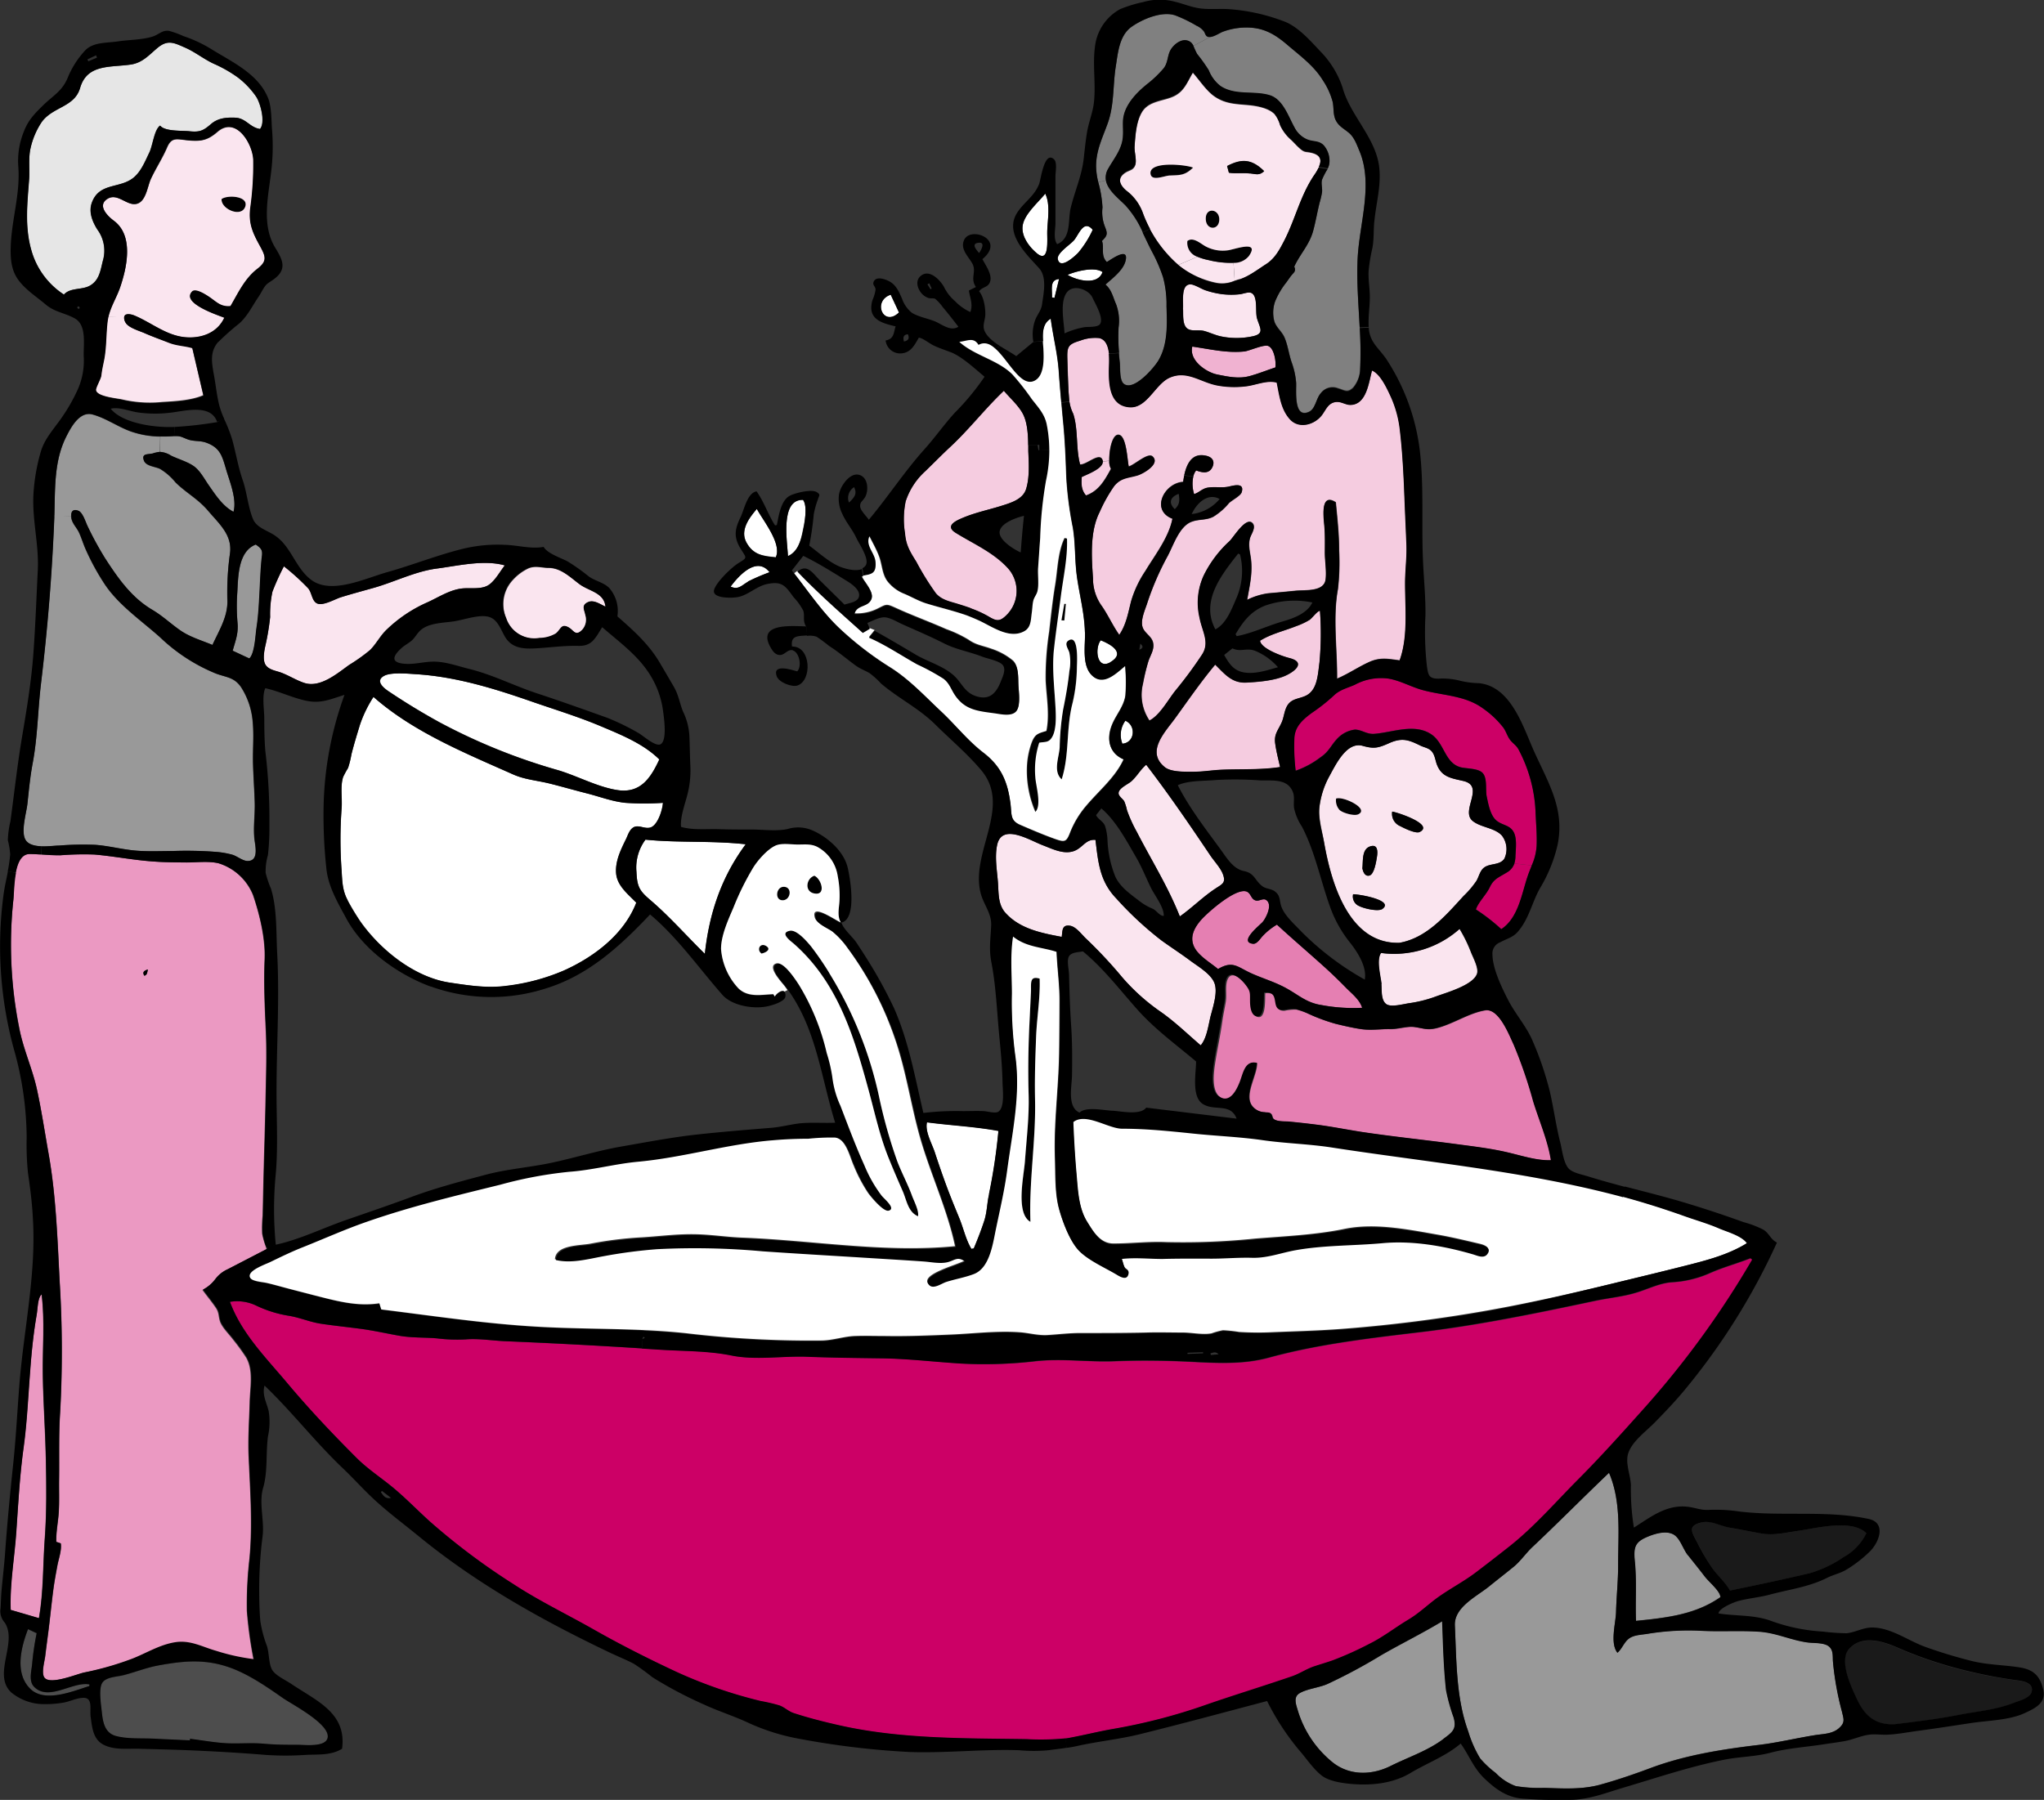 <svg xmlns="http://www.w3.org/2000/svg" viewBox="0 0 420.03 369.94"><rect x="0" y="0" width="420.03" height="369.94" fill="#333333" stroke="none"/><defs><style>.cls-1{fill:#eb99c2;}.cls-2{fill:#4d4d4d;}.cls-3{fill:#e6e6e6;}.cls-4{fill:#999;}.cls-5{fill:#fae5ef;}.cls-6{fill:#c06;}.cls-7{fill:#fff;}.cls-8{fill:#f5cce0;}.cls-9{fill:gray;}.cls-10{fill:#f0b2d1;}.cls-11{fill:#e57fb2;}.cls-12{fill:#1a1a1a;}</style></defs><title>people2</title><g id="Layer_2" data-name="Layer 2"><g id="Layer_1-2" data-name="Layer 1"><path class="cls-1" d="M29.92,200.81c-.39-.62-.27-1,.72-1.3C30.47,200.17,30.55,200.55,29.92,200.81Zm20.9,78.49a42.13,42.13,0,0,0-2.68-3.69c-.78-1.06-2.26-2.48-2.68-3.71-.37-1.06-.18-1.81-.87-2.83-.84-1.26-1.85-2.44-2.74-3.68a7.6,7.6,0,0,0,2.62-2.24,6.4,6.4,0,0,1,2.45-1.94L55,257l-.1-.41a16.22,16.22,0,0,1-.8-2.8,26.8,26.8,0,0,1,.1-3.69l.17-7.75c.13-5.15.3-10.32.41-15.46.11-5,.28-10,.06-14.93s-.45-9.78-.24-14.55c.18-4.19-1-9.2-2.38-13.19a11.23,11.23,0,0,0-7.14-6.56c-2.09-.47-4.46-.14-6.58-.16-2.31,0-4.64,0-6.94-.21-4-.28-8-1.08-12-1.42a62.22,62.22,0,0,0-6.9.15c-1.33,0-2.65-.07-4-.16-.78,0-1.58-.1-2.36-.09-1.7,0-2.47,1.8-2.86,3.87S3.09,184,3,185.17a87.19,87.19,0,0,0,1.21,26.29c.81,4.41,2.72,8.41,3.65,12.74s1.58,8.61,2.34,12.91c1.59,8.77,1.87,17.9,2.34,26.78a231.31,231.31,0,0,1,.09,26.61c-.31,4.58-.15,9.25-.22,13.84,0,2.2.06,4.41-.06,6.59s-.59,4.16-.51,6.23c.33.1.62.2.92.32.22,1.39-.44,3.16-.7,4.56-.32,1.7-.63,3.38-.85,5.09-.39,3-.68,6-1.07,9-.2,1.51-.39,3-.58,4.53-.13,1.08-.86,3.55-.13,4.44,1.23,1.51,6.6-.75,8.15-1.08a62.7,62.7,0,0,0,9.79-2.73c2.85-1.1,5.73-2.87,8.76-3.36s5.58.95,8.49,1.77a42.51,42.51,0,0,0,7.72,1.7,86,86,0,0,1-1.38-10,81.67,81.67,0,0,1,.54-10.86c.65-7.08.12-13.84-.18-20.91-.16-3.69.11-7.39.22-11.08C51.58,285.53,52.36,282,50.82,279.3Z" transform="translate(-0.25 -0.25)"/><path class="cls-1" d="M7.81,270.29c-.21,1.24-.4,2.48-.57,3.72-.34,2.61-.59,5.22-.8,7.84-.43,5.37-.64,10.63-1.37,16C4.29,303.5,4,309.25,3.58,315c-.35,5.3-1.37,10.88-1.16,16.16l5.81,1.7c.94-5.31.81-11,1.2-16.35.41-5.57.34-11,.22-16.58s-.54-11.4-.62-17.1c-.08-5.43.43-11.14-.25-16.52C8,266.95,8,269.3,7.81,270.29Z" transform="translate(-0.25 -0.25)"/><path class="cls-2" d="M6.46,347.38c3,2.93,8.74.51,12.15-.57a2.4,2.4,0,0,0,0-.33c-3.41-.65-8.28,3.49-11.3.55-1.22-1.2-.61-3.25-.47-4.76A55.84,55.84,0,0,1,7.78,336L6,335.13C4.54,338.94,3.24,344.19,6.46,347.38Z" transform="translate(-0.25 -0.25)"/><path class="cls-3" d="M8.84,25.3a15.89,15.89,0,0,0-2.31,5.39c-.45,1.89-.16,4.23-.31,6.25-.38,5-.94,9.79.41,14.61a16,16,0,0,0,6.73,9.24c1.29-1.47,3.69-.91,5.32-1.82,1.94-1.08,2.18-3.07,2.68-5.09a7.33,7.33,0,0,0-1.14-6.48c-1-1.62-1.81-3.57-1.12-5.48,1.55-4.3,5.94-2.78,8.77-5.33,1.44-1.29,2.23-3.29,3.05-5,.7-1.42,1-4.7,2.21-5.53,1,1.25,4.52,1,6,1.16,2.12.23,2.87-.1,4.46-1.48,1.43-1.22,3.05-1.37,4.92-1.31,2.26.07,3,2,5.15,2.32,1.15-1.36.11-5.22-.76-6.59a17.24,17.24,0,0,0-3.8-4,27,27,0,0,0-5-2.84c-2.09-1-3.81-2.42-5.93-3.33-2.28-1-3.51-1.62-5.59.13-1.77,1.49-3.07,3.05-5.47,3.41-4.2.62-9-.15-10.42,4.8C15.57,22.27,11.16,22.15,8.84,25.3Z" transform="translate(-0.25 -0.25)"/><path class="cls-4" d="M28.4,175.11c2.42.18,4.85.1,7.26.06a81.2,81.2,0,0,1,8.72.16,18.11,18.11,0,0,1,3.61.61c.93.29,2.12,1.26,3.1,1.28,2.44,0,1.55-3.19,1.41-4.59-.25-2.44.14-4.94.07-7.4-.08-2.85-.3-5.69-.36-8.53,0-2.69.21-5.46-.06-8.15a15.4,15.4,0,0,0-2.4-7.08c-1.4-2-3-2-5.11-2.76a36.38,36.38,0,0,1-11.47-7.42c-3.82-3.42-8.49-6.59-11.38-10.89a49,49,0,0,1-4-7.33c-.48-1.09-.82-2.26-1.32-3.34s-1.33-1.79-1.55-2.83a3,3,0,0,1-.08-.59l-3.45-.09c0,.13,0,.27,0,.4-.45,11.51-1.37,22.83-2.75,34.26C8,146.31,8,151.75,6.94,157.15c-.52,2.77-.77,5.47-1.07,8.26-.2,1.86-1.34,5.58-.47,7.32.54,1.1,1.93,1.41,3.37,1.47s2.67-.12,3.55-.15a62.76,62.76,0,0,1,7.48-.15C22.69,174.14,25.52,174.9,28.4,175.11Z" transform="translate(-0.25 -0.25)"/><path class="cls-2" d="M46.42,358.54c2.6.17,5.18-.1,7.81.1,2.47.2,5,.22,7.44.25,1.36,0,5.13.44,5.82-1.2,1.17-2.79-7.29-7.15-9.08-8.39-3.44-2.39-7.3-5.08-11.29-6.42-5-1.68-9.27-1.23-14.36-.31-2.45.45-4.63,1.34-7,2-1.44.4-3.72.26-4.54,1.65s-.22,4.52-.08,5.91c.23,2.17.68,4.38,2.94,5s5.1.43,7.5.53l7.68.36c0-.1,0-.21,0-.33C41.65,357.94,44.05,358.38,46.42,358.54Z" transform="translate(-0.25 -0.25)"/><path class="cls-5" d="M29.93,68.71c-1.1-.48-3.43-1.13-3.94-2.26a1.68,1.68,0,0,1-.19-1.23l-3.34.11a9.9,9.9,0,0,0-.17,1c-.3,2.52-.21,5.11-.67,7.61-.22,1.19-.48,2.23-.61,3.41-.07.73-1.16,2.55-1.09,3,.18,1.42,4.35,1.73,5.49,2a25.06,25.06,0,0,0,8.14.51c2.66-.16,6-.32,8.46-1.4-.78-3.33-1.51-6.48-2.28-9.75-1.62-.49-3.24-.51-4.86-1.12S31.55,69.43,29.93,68.71Z" transform="translate(-0.25 -0.25)"/><path d="M29.92,200.81c.63-.25.56-.63.72-1.3C29.65,199.81,29.52,200.18,29.92,200.81Z" transform="translate(-0.25 -0.25)"/><path class="cls-4" d="M16.32,105.24c.89.35,1.51,2.37,1.92,3.21a66.38,66.38,0,0,0,3.61,6.61c2.65,4.08,5.37,8,9.65,10.53,2.1,1.25,3.77,2.86,5.76,4.23s4.42,2.05,6.62,3c1.36-2.93,3.13-5.66,3.08-9a56.61,56.61,0,0,1,.53-9.69c.57-3.85-2.16-6.14-4.53-8.92-2-2.36-4.48-3.64-6.64-5.77a12.16,12.16,0,0,0-3.21-2.8c-1-.47-2.84-.54-3.28-1.67-.63-1.61,1-1.21,1.88-1.5a5.79,5.79,0,0,1,1.38-.29L33.17,90a18.77,18.77,0,0,1-5.91-1c-2.73-.94-5.24-2.79-8-3.53-2.58-.69-4.3,2.43-5.33,4.43-2.62,5.09-2.33,10.78-2.51,16.37l3.45.09C14.81,105.44,15.21,104.8,16.32,105.24Z" transform="translate(-0.25 -0.25)"/><path class="cls-4" d="M43.16,100c1.4,2,2.86,4.26,5.07,5.46.7-2.49-.67-5.94-1.41-8.36-.89-3-1.22-4.81-4.29-5.89-1.19-.41-2.47-.2-3.64-.62s-1.46-.75-2.68-.69H36a26.35,26.35,0,0,1-2.8.07l-.06,3.16a4.81,4.81,0,0,1,2.3.78c1.47.71,3.39,1.22,4.7,2.19S42.28,98.75,43.16,100Z" transform="translate(-0.25 -0.25)"/><path class="cls-6" d="M248.12,350.71c5.85-2,11.79-3.8,17.62-5.84,1.55-.56,2.89-1.49,4.43-2,1.31-.46,2.65-.84,4-1.3a68.49,68.49,0,0,0,7.52-3.38c2.82-1.4,5.34-3.4,8.06-5,2.31-1.39,4-3.09,6.14-4.63,2.57-1.83,5.36-3.27,7.88-5.19q3.37-2.57,6.72-5.21c5.16-4.07,9.52-9.17,14.16-13.8s8.76-9.21,13-14a187,187,0,0,0,22.75-31.17c-.13-.09-.25-.2-.37-.3-2.72,1.07-5.53,1.83-8.22,3a22,22,0,0,1-7.83,1.93c-2.69.17-5,1.43-7.56,2.18-2.72.81-5.6,1.07-8.37,1.66-11.77,2.5-23.79,5-35.72,6.41-10.51,1.26-21.09,2.47-31.29,5.26-5,1.37-10.25,1.15-15.4.88-5.43-.29-10.79-.35-16.21-.15s-10.88-.61-16.34,0a89.61,89.61,0,0,1-15.22.43c-5.48-.33-11-1-16.44-1.08-5.06-.07-10.15-.12-15.22-.32s-10.51.77-15.56-.25c-4.87-1-9.9-.88-14.86-1.21l-3.58-.23q-14-.88-28.11-1.48c-2.64-.11-5.52-.59-8.15-.37a33.81,33.81,0,0,1-5.95-.22c-2.56-.21-5.16-.1-7.72-.54s-5.06-1-7.64-1.38c-2.79-.37-5.61-.66-8.42-1.08-2.21-.33-4.27-1.24-6.5-1.62a24.33,24.33,0,0,1-6.83-2.12,9,9,0,0,0-5.37-.76c2.34,6.4,7.27,11.36,11.61,16.5,4.58,5.48,9.39,10.58,14.44,15.61,2.39,2.37,5.12,4.11,7.68,6.25s4.91,4.59,7.39,6.82a137.66,137.66,0,0,0,17.15,12.9c5.31,3.47,11,6.2,16.46,9.3s11.29,6,17,8.71a95.58,95.58,0,0,0,17.35,6,35,35,0,0,1,3.83.9c1.11.42,1.78,1.19,2.91,1.57,3,1,6.18,1.79,9.28,2.49,12.64,2.84,25.76,2.68,38.63,2.87a53.2,53.2,0,0,0,7.94-.16c.28,0,.55-.08.82-.13,3.05-.56,6.07-1.33,9.14-1.86A117.3,117.3,0,0,0,248.12,350.71Z" transform="translate(-0.25 -0.25)"/><path d="M50.67,42.65c.63-2.16-3.76-2.38-4.89-1.48C45.65,43.26,49.94,45.09,50.67,42.65Z" transform="translate(-0.25 -0.25)"/><path class="cls-4" d="M53,129.33c.35-2.28.48-4.58.6-6.88.15-2.47.21-5,.46-7.42.17-1.54.15-1.91-1.24-2.86-3.69,1.43-3.6,6.7-3.8,9.93a39.26,39.26,0,0,0,.05,6.19c.2,2.15-.44,3.67-1,5.69l3.45,1.62C52.63,134.58,52.76,130.84,53,129.33Z" transform="translate(-0.25 -0.25)"/><path class="cls-5" d="M45.78,41.17c1.13-.89,5.52-.68,4.89,1.48C49.94,45.09,45.65,43.26,45.78,41.17Zm5.94,2a64,64,0,0,0,.63-10c-.14-3.38-3.6-9.07-7.38-5.8-2,1.72-3.37,2-6,1.76-2.29-.21-3.4-.79-4.35,1.43S32.34,34.79,31.29,37c-.75,1.56-1,4.76-3,5.18s-3.89-2.39-6-1,.11,3.52,1.32,4.43c4.13,3,2.82,9.43,1.29,13.68-.77,2.17-1.92,3.89-2.41,6.1l3.34-.11c.25-.62,1.3-.46,2.08-.14,3.46,1.48,6.43,4,10.28,4.44,3.33.34,6.7-.8,8.18-4-1.05-.44-9-3-6.61-5.34.79-.8,3.22.91,3.88,1.37,1.38,1,2.21,1.81,4,1.63,1.61-2.74,2.91-5.65,5.47-7.62,2.11-1.61,1.79-2.55.57-4.77C52.23,48.14,51.38,46.23,51.72,43.14Z" transform="translate(-0.25 -0.25)"/><path class="cls-5" d="M95.41,121.18c1.55-.12,3.55.22,5-.56s2.59-2.93,3.55-4.16c-4.29-1.22-9.68.09-14,.65-4.51.6-8.86,2.85-13.25,4.05-2.16.61-4.33,1.19-6.48,1.87-1.11.35-3.58,1.7-4.71,1.3s-1.13-2.17-1.94-3.14a47.48,47.48,0,0,0-5-4.54,49.45,49.45,0,0,0-2.36,5.22,22.13,22.13,0,0,0-.47,5.21,50.4,50.4,0,0,1-1.05,6.19c-.2,1-.52,2.67.13,3.67s2,1.16,3,1.5c1.68.6,3.28,1.67,5,2.2,3.24,1,6.67-1.93,9.15-3.71a36.15,36.15,0,0,0,4.28-3.06c1.28-1.27,2.11-3,3.46-4.24a28.78,28.78,0,0,1,8.21-5.52C90.28,123.07,92.7,121.39,95.41,121.18Z" transform="translate(-0.25 -0.25)"/><path d="M16.46,63.75c-.36-.13-.41-.31-.18-.53C16.66,63.31,16.72,63.49,16.46,63.75Zm1.75-51.29L20,11.62c.06.15.11.31.17.48l-1.76.75ZM6.53,30.69A15.89,15.89,0,0,1,8.84,25.3c2.32-3.15,6.73-3,7.89-7,1.45-4.95,6.22-4.18,10.42-4.8,2.4-.36,3.7-1.93,5.47-3.41C34.71,8.38,35.94,9,38.21,10c2.12.91,3.83,2.35,5.93,3.33a27,27,0,0,1,5,2.84,17.24,17.24,0,0,1,3.8,4c.87,1.37,1.92,5.23.76,6.59-2.12-.29-2.89-2.26-5.15-2.32-1.87-.06-3.5.09-4.92,1.31-1.59,1.38-2.34,1.71-4.46,1.48-1.49-.17-5,.09-6-1.16-1.22.83-1.51,4.11-2.21,5.53-.83,1.7-1.61,3.7-3.05,5-2.82,2.55-7.22,1-8.77,5.33-.69,1.91.11,3.87,1.12,5.48a7.33,7.33,0,0,1,1.14,6.48c-.5,2-.74,4-2.68,5.09-1.62.91-4,.35-5.32,1.82a16,16,0,0,1-6.73-9.24c-1.35-4.82-.78-9.65-.41-14.61C6.36,34.92,6.08,32.58,6.53,30.69ZM46.34,65.53c-1.48,3.2-4.85,4.34-8.18,4-3.84-.39-6.82-3-10.28-4.44-.78-.32-1.83-.48-2.08.14A1.68,1.68,0,0,0,26,66.45c.51,1.13,2.85,1.78,3.94,2.26,1.62.72,3.3,1.33,5,2s3.24.63,4.86,1.12c.76,3.27,1.5,6.42,2.28,9.75-2.47,1.09-5.81,1.24-8.46,1.4a25.06,25.06,0,0,1-8.14-.51c-1.15-.31-5.31-.62-5.49-2-.08-.49,1-2.32,1.09-3,.12-1.18.38-2.23.61-3.41.46-2.5.37-5.09.67-7.61a9.9,9.9,0,0,1,.17-1c.5-2.22,1.65-3.93,2.41-6.1C26.4,55,27.71,48.56,23.58,45.56c-1.21-.9-3.39-3.07-1.32-4.43s4,1.45,6,1,2.28-3.62,3-5.18c1-2.18,2.34-4.26,3.29-6.46s2.06-1.64,4.35-1.43c2.67.27,4,0,6-1.76,3.79-3.28,7.24,2.41,7.38,5.8a64,64,0,0,1-.63,10c-.35,3.09.5,5,2,7.65,1.22,2.22,1.54,3.16-.57,4.77-2.56,2-3.87,4.88-5.47,7.62-1.82.18-2.65-.65-4-1.63-.66-.46-3.09-2.16-3.88-1.37C37.34,62.57,45.29,65.09,46.34,65.53Zm-1.21,5a51.15,51.15,0,0,1,4.34-3.84c1.71-1.57,2.63-3.57,3.93-5.47.47-.68.9-1.64,1.41-2.27s1.42-1,2.15-1.66c2.36-2,1.14-4-.18-6.17-2.83-4.7-1.39-10.55-.79-15.69A42.76,42.76,0,0,0,56.16,27c-.18-2.15-.05-5.07-1-7C53.1,15.39,48,13,43.94,10.51a27.55,27.55,0,0,0-6-2.84A18.71,18.71,0,0,0,35,6.6c-1.43-.21-2.1.76-3.37,1.16-2.14.69-4.92.66-7.18,1s-4.93.12-6.62,1.77a18.43,18.43,0,0,0-3.69,5.76c-1.12,2.67-2.92,3.57-4.92,5.5-1.83,1.79-3.17,3.13-4.07,5.51a15.94,15.94,0,0,0-1.14,7.19C4.45,40.12,2.62,45.4,2.45,51c-.06,2.43.08,4.72,1.55,6.76s3.79,3.5,5.64,5.08,4,1.73,6,2.87c2.45,1.38,1.75,5.28,1.81,7.68a14.65,14.65,0,0,1-1.21,6.89,36.71,36.71,0,0,1-4,6.77c-1.51,2.06-3,3.79-3.67,6.26a39.32,39.32,0,0,0-1.43,8.22c-.36,5.36,1.13,10.53.88,15.84-.29,5.77-.49,11.54-.92,17.33s-1.37,11.38-2.33,17.08S3.18,163.3,2.39,169.06a19.26,19.26,0,0,0-.53,3.89,15.22,15.22,0,0,1,.48,2.89,29.27,29.27,0,0,1-.5,3.49l1.66.33c.39-2.07,1.15-3.87,2.86-3.87.78,0,1.58.05,2.36.09l.08-1.69c-1.45-.06-2.83-.37-3.37-1.47-.87-1.74.27-5.45.47-7.32.3-2.79.55-5.49,1.07-8.26,1-5.4,1.06-10.84,1.7-16.27,1.37-11.43,2.3-22.75,2.75-34.26,0-.13,0-.27,0-.4.18-5.59-.11-11.28,2.51-16.37,1-2,2.75-5.12,5.33-4.43,2.78.74,5.29,2.59,8,3.53a18.77,18.77,0,0,0,5.91,1,26.35,26.35,0,0,0,2.8-.07h.24L36.14,88a26.13,26.13,0,0,1-3.52-.09C29.67,87.66,25,86.73,23,84.26c1.71-.42,3.8.49,5.54.75a25.47,25.47,0,0,0,6.65.07c3-.33,8.37-1.91,9.68,1.89l1.45-.64a17.38,17.38,0,0,1-1-2.73c-.55-2.15-.74-4.39-1.16-6.56C43.74,74.63,43.37,72.49,45.13,70.48Z" transform="translate(-0.25 -0.25)"/><path class="cls-7" d="M128.91,172.63c.38-.79.8-2.1,1.73-2.45s2.3.56,3.43.07c1.35-.59,2.3-3.5,2.39-5a57.69,57.69,0,0,1-7.67,0c-2.75-.28-5.21-1.24-7.86-1.92s-5.16-1.42-7.76-2.05-5.12-.81-7.51-1.88C95.77,155,85.14,150.68,77,143.49a25.39,25.39,0,0,0-2.77,5.72c-.62,2-1.25,4.06-1.76,6.12a18.46,18.46,0,0,1-.69,2.78,19.72,19.72,0,0,0-1,1.83c-.63,1.92-.15,4.44-.32,6.45a87.84,87.84,0,0,0,0,12.81c.14,2.26.16,4.1,1.27,6.13a47.93,47.93,0,0,0,2.7,4.47c4.17,5.83,11.18,11.43,18.5,12.47,4,.57,7.67,1.16,11.7.6A42.53,42.53,0,0,0,116,199.79c6.27-2.81,12.48-7.5,15-14-1.7-1.76-3.92-3.42-4.14-6S127.83,174.83,128.91,172.63Z" transform="translate(-0.25 -0.25)"/><path class="cls-7" d="M127.06,162.63c4.82.79,6.95-2.45,8.72-6.28-3.27-3.23-7.83-5.06-12-6.82-4.57-1.94-9.34-3.4-14-5-7.73-2.69-15.68-5.18-23.93-5.7-1.56-.1-5.15-.45-6.59.31-1.94,1-.25,2.46.9,3.22q5.11,3.44,10.51,6.38A122.35,122.35,0,0,0,115,158.56C118.93,159.74,123,162,127.06,162.63Z" transform="translate(-0.25 -0.25)"/><path class="cls-5" d="M120,129.71a3.1,3.1,0,0,0,.57-3.13c-.26-1.12-.89-2,.76-2.61,1.12-.38,2.34.52,3.4,1-.31-2.94-3.44-3.16-5.41-4.67S115.45,117,113,117c-1.49,0-2.66-.52-4.15.09a10.18,10.18,0,0,0-3.2,2.39,7.23,7.23,0,0,0-1.36,7.82,6.13,6.13,0,0,0,6.86,4.14,6.82,6.82,0,0,0,3.37-.91c1-.78,1.08-2.07,2.53-1.33C118.21,129.78,118.48,131.21,120,129.71Z" transform="translate(-0.25 -0.25)"/><path class="cls-7" d="M133.7,185.08c4.06,3.43,7.59,7.49,11.39,11.21.91-8.34,3.37-15.75,8.4-22.52-7-.78-13.8-.26-20.6-.95a9.62,9.62,0,0,0-1.85,6.66C131.15,182.31,131.57,183.28,133.7,185.08Z" transform="translate(-0.25 -0.25)"/><path d="M156.73,196.24c.8-.14,2.21-.86.86-1.61C156.43,194,155.68,195.47,156.73,196.24Z" transform="translate(-0.25 -0.25)"/><path class="cls-7" d="M158.38,117.87c-2.67-3.4-6.42.76-8,2.95,1.6.72,2.27-.29,3.57-1A41.51,41.51,0,0,1,158.38,117.87Z" transform="translate(-0.25 -0.25)"/><path class="cls-7" d="M153.66,111.76c1.4,2.55,3.38,2.76,6,3,1.32-2.8-2.59-7.54-3.87-9.93C154.13,106.76,152.28,109.27,153.66,111.76Z" transform="translate(-0.25 -0.25)"/><path d="M161.5,182.53c-1.82-.23-2.2,2.91-.29,2.75C162.71,185.15,163.07,182.73,161.5,182.53Z" transform="translate(-0.25 -0.25)"/><path d="M166,129c-2.87-.06-10-.77-7.57,4,.43.79.93,1.75,1.93,1.87s1.59-1,2.5-1a.83.83,0,0,1,.37.07l0-.81H163c-.26-1.92.74-2.14,2.44-2.23l.66-.05Z" transform="translate(-0.25 -0.25)"/><path d="M164.14,141.14c3-1.05,2.77-7.87-.92-8l0,.81c1.35.47,1.83,3.35.85,4.29-1.07-.3-5.17-1.66-4.21,1C160.28,140.5,163,141.54,164.14,141.14Z" transform="translate(-0.25 -0.25)"/><path class="cls-7" d="M165.27,103c-4.78-.14-3.21,8.7-3.1,11.56,2-.89,2.63-3.11,3-5.09C165.54,107.94,166.28,104.31,165.27,103Z" transform="translate(-0.25 -0.25)"/><path d="M167.51,183.87c2.59.57,1.57-2.94.09-3.63C165.92,180.79,165.52,183.44,167.51,183.87Z" transform="translate(-0.25 -0.25)"/><path d="M173.12,190h0A.05.05,0,0,0,173.12,190Z" transform="translate(-0.25 -0.25)"/><path d="M76.75,121.16c4.39-1.2,8.74-3.46,13.25-4.05,4.33-.56,9.72-1.88,14-.65-1,1.23-2.14,3.41-3.55,4.16s-3.48.45-5,.56c-2.71.22-5.13,1.9-7.47,2.92a28.78,28.78,0,0,0-8.21,5.52c-1.35,1.29-2.18,3-3.46,4.24A36.15,36.15,0,0,1,72,136.92c-2.48,1.78-5.91,4.72-9.15,3.71-1.68-.53-3.28-1.6-5-2.2-1-.34-2.37-.56-3-1.5s-.33-2.62-.13-3.67a50.4,50.4,0,0,0,1.05-6.19,22.13,22.13,0,0,1,.47-5.21,49.45,49.45,0,0,1,2.36-5.22,47.48,47.48,0,0,1,5,4.54c.8,1,.69,2.69,1.94,3.14s3.61-.95,4.71-1.3C72.41,122.35,74.59,121.77,76.75,121.16Zm3.35,21.19c-1.15-.76-2.85-2.2-.9-3.22,1.44-.76,5-.41,6.59-.31,8.25.52,16.2,3,23.93,5.7,4.7,1.63,9.47,3.09,14,5,4.18,1.77,8.74,3.59,12,6.82-1.77,3.82-3.89,7.07-8.72,6.28-4.07-.67-8.13-2.89-12.11-4.07a122.35,122.35,0,0,1-24.35-9.83Q85.2,145.77,80.1,142.35ZM87,129.52c1.75-1.26,4.47-1.25,6.56-1.57s5-1.41,7-.95,2.59,2.72,3.55,4.27c1.42,2.23,3.72,2.38,6.22,2.24,3-.17,5.82-.59,8.84-.51,2.78.06,3.46-1.68,4.83-3.84,3.58,3.12,7.53,5.92,10,10.07a18.29,18.29,0,0,1,2.42,6.58c.2,1.38,1,6.31-.31,7.33-1,.82-3.69-1.71-4.71-2.26a49,49,0,0,0-6.37-3.1c-4.83-1.73-9.63-3.44-14.51-5.05-4.69-1.56-9-3.79-13.87-5-2.36-.58-4.83-1.5-7.3-1.49-2.21,0-4.15.7-6.42.39-2.54-.36-1.73-1.76-.18-3.17.67-.61,1.49-1,2.16-1.6S86.08,130.17,87,129.52Zm46.71,55.56c-2.12-1.8-2.54-2.76-2.67-5.59a9.62,9.62,0,0,1,1.85-6.66c6.8.69,13.56.17,20.6.95-5,6.77-7.49,14.18-8.4,22.52C141.28,192.57,137.75,188.51,133.7,185.08Zm-62,.24c-1.11-2-1.13-3.87-1.27-6.13a87.84,87.84,0,0,1,0-12.81c.16-2-.32-4.52.32-6.45a19.72,19.72,0,0,1,1-1.83,18.46,18.46,0,0,0,.69-2.78c.52-2.06,1.15-4.08,1.76-6.12A25.39,25.39,0,0,1,77,143.49c8.17,7.2,18.8,11.52,28.69,15.93,2.39,1.07,5,1.25,7.51,1.88s5.18,1.4,7.76,2.05,5.11,1.65,7.86,1.92a57.69,57.69,0,0,0,7.67,0c-.09,1.45-1,4.36-2.39,5-1.13.5-2.36-.48-3.43-.07s-1.35,1.65-1.73,2.45c-1.08,2.2-2.3,4.61-2.08,7.12s2.45,4.24,4.14,6c-2.5,6.53-8.71,11.22-15,14a42.53,42.53,0,0,1-11.45,3.06c-4,.57-7.74,0-11.7-.6-7.31-1-14.33-6.63-18.5-12.47A47.93,47.93,0,0,1,71.65,185.32ZM54,115c-.26,2.46-.32,4.94-.46,7.42-.12,2.3-.25,4.6-.6,6.88-.23,1.51-.35,5.24-1.47,6.28L48.06,134c.56-2,1.2-3.55,1-5.69A39.26,39.26,0,0,1,49,122.1c.2-3.23.11-8.49,3.8-9.93C54.2,113.13,54.21,113.5,54,115Zm34.76,88a36.6,36.6,0,0,0,23.68.4c8.75-2.69,15.28-8.73,21.4-15.2,5.67,4.77,10,11,14.82,16.48,2,2.33,6.61,3.06,9.52,2.35.8-.19,3.39-.92,3.47-2a1.24,1.24,0,0,0-.18-.9c-.46-.53-1.66.38-2,1-.11-.17-.21-.32-.3-.48-2.52.1-5.16.72-7.15-1.17a13.31,13.31,0,0,1-3.6-8.12c0-2.75,1.48-6,2.55-8.5a55.83,55.83,0,0,1,4.08-8.25c1-1.5,3-3.89,4.7-4.55,1.26-.49,3.14-.16,4.49-.16s2.74-.18,4,.5a8.19,8.19,0,0,1,4.16,6,20.6,20.6,0,0,1,.36,5c-.07,1.48-.52,3.12.26,4.5h0c3.37-.51,2-8.86,1.45-11.21-.74-3.4-4.09-6.36-7.2-7.73a7.33,7.33,0,0,0-5.2-.31c-2.39.49-5,.09-7.42.1-2.25,0-4.52,0-6.78-.08-2.44-.06-5.32.23-7.67-.47-.19-2,.77-4.54,1.28-6.53a19.86,19.86,0,0,0,.63-6.09c-.09-2-.11-4-.19-6a13.09,13.09,0,0,0-1.33-5.12c-.67-1.67-.89-3.35-1.84-5s-2-3.42-3-5.13c-2.24-3.75-5.37-6.54-8.63-9.39a7.21,7.21,0,0,0-1.66-5.82c-1.12-1.16-2.93-1.46-4.22-2.39a41,41,0,0,0-4.33-3.08c-1.4-.75-4.14-1.6-4.95-3-2.53.49-5.34-.35-8-.42a30.4,30.4,0,0,0-8.31.75c-5.42,1.31-10.58,3.4-15.94,4.9-4.3,1.21-11.3,4.6-15.41,1.62-3.31-2.4-4.12-6.79-7.47-9.12-1.54-1.09-3.82-1.6-4.6-3.47-1-2.44-1.23-5.44-2.11-8-.94-2.71-1.39-5.56-2.16-8.34a31.28,31.28,0,0,0-1.76-4.43L44.91,87A78.32,78.32,0,0,1,36.14,88l.07,1.88c1.22-.06,1.48.27,2.68.69s2.45.22,3.64.62c3.07,1.07,3.4,2.9,4.29,5.89.75,2.42,2.11,5.87,1.41,8.36C46,104.27,44.56,102,43.16,100c-.89-1.27-1.79-3-3.06-3.91s-3.23-1.48-4.7-2.19a4.81,4.81,0,0,0-2.3-.78,5.79,5.79,0,0,0-1.38.29c-.92.29-2.51-.1-1.88,1.5.44,1.13,2.3,1.2,3.28,1.67a12.16,12.16,0,0,1,3.21,2.8c2.17,2.13,4.64,3.41,6.64,5.77,2.36,2.79,5.1,5.08,4.53,8.92A56.61,56.61,0,0,0,47,123.8c0,3.31-1.72,6-3.08,9-2.2-.91-4.63-1.61-6.62-3s-3.66-3-5.76-4.23c-4.28-2.54-7-6.45-9.65-10.53a66.38,66.38,0,0,1-3.61-6.61c-.42-.85-1-2.87-1.92-3.21-1.11-.44-1.51.2-1.47,1.08a3,3,0,0,0,.08.59c.22,1,1.11,1.88,1.55,2.83s.84,2.25,1.32,3.34a49,49,0,0,0,4,7.33c2.89,4.3,7.56,7.46,11.38,10.89a36.38,36.38,0,0,0,11.47,7.42c2.14.8,3.71.72,5.11,2.76a15.4,15.4,0,0,1,2.4,7.08c.27,2.68,0,5.46.06,8.15.05,2.85.28,5.69.36,8.53.07,2.46-.32,5-.07,7.4.14,1.4,1,4.62-1.41,4.59-1,0-2.16-1-3.1-1.28a18.11,18.11,0,0,0-3.61-.61,81.2,81.2,0,0,0-8.72-.16c-2.41,0-4.84.12-7.26-.06-2.89-.21-5.71-1-8.59-1.21a62.76,62.76,0,0,0-7.48.15c-.88,0-2.25.2-3.55.15l-.08,1.69c1.32.09,2.64.2,4,.16a62.22,62.22,0,0,1,6.9-.15c4,.34,8,1.14,12,1.42,2.3.17,4.63.19,6.94.21,2.13,0,4.49-.32,6.58.16a11.23,11.23,0,0,1,7.14,6.56c1.33,4,2.56,9,2.38,13.19-.21,4.77,0,9.75.24,14.55s0,10-.06,14.93c-.11,5.15-.28,10.31-.41,15.46l-.17,7.75a26.8,26.8,0,0,0-.1,3.69,16.22,16.22,0,0,0,.8,2.8l1.94-.44a75.6,75.6,0,0,1,0-14.77c.43-5.08.19-10.21.15-15.28-.07-9.89.65-19.9.14-29.76-.24-4.31,0-9.28-1.28-13.44a21.13,21.13,0,0,1-1.1-3.27,11.73,11.73,0,0,1,.47-3.65,50.92,50.92,0,0,0,.3-6.42,117.11,117.11,0,0,0-.83-14.93c-.19-2.25-.22-4.48-.22-6.72,0-1.77-.52-4.64.21-6.23,2.9.64,5.58,2,8.52,2.6s4.93-.36,7.75-1.23a71.1,71.1,0,0,0-4.3,23.34,102,102,0,0,0,.57,12.29c.36,3.71,2.3,7,4.05,10.23C74.82,195.42,82,200.55,88.81,203.05Zm31.72-76.47a3.1,3.1,0,0,1-.57,3.13c-1.47,1.5-1.74.07-2.94-.54-1.45-.74-1.51.55-2.53,1.33a6.82,6.82,0,0,1-3.37.91,6.13,6.13,0,0,1-6.86-4.14,7.23,7.23,0,0,1,1.36-7.82,10.18,10.18,0,0,1,3.2-2.39c1.49-.61,2.66-.12,4.15-.09,2.5,0,4.32,1.82,6.32,3.33s5.1,1.73,5.41,4.67c-1.05-.47-2.28-1.37-3.4-1C119.64,124.55,120.27,125.46,120.52,126.58Z" transform="translate(-0.25 -0.25)"/><path d="M167.55,198.54c6,7.41,8.66,16.52,11.12,25.49,1.32,4.81,2.33,9.65,4.22,14.29,1,2.3,1.93,4.59,2.92,6.87.76,1.81,1.1,4.17,3.08,5,.22-1.17-.83-3.1-1.27-4.32-.87-2.38-2.09-4.62-3-7a103.78,103.78,0,0,1-3.78-13.46,80.36,80.36,0,0,0-10.2-25.22,62,62,0,0,0-3.73-5.47c-.8-1-2.94-3.5-4.36-3.23-2.18.42.11,2.08.8,2.66A36,36,0,0,1,167.55,198.54Z" transform="translate(-0.25 -0.25)"/><path class="cls-7" d="M183.27,60.82c-3.86,1.3-1.51,6.76,1.7,3.65Z" transform="translate(-0.25 -0.25)"/><path class="cls-8" d="M197.32,124.5c.8.25,1.58.51,2.33.77a22.09,22.09,0,0,1,3.68,1.67c1.57.9,2.24,1.16,3.55-.07a7,7,0,0,0,.69-9.58c-3-3.4-7.19-5.19-10.92-7.5-2.44-1.51.21-2.6,1.84-3.26,2.34-.94,4.86-1.48,7.27-2.22,2-.63,4.64-1.33,5.33-3.52.76-2.4.56-5.32.46-7.78,0-.4,0-.81,0-1.25-.05-2.1-.18-4.56-1-6.27s-2.73-3.41-4-4.92c-3.88,3.69-7.07,7.87-11,11.52-1.74,1.61-3.43,3.34-5.14,5a14.36,14.36,0,0,0-4,6.08,18.21,18.21,0,0,0-.21,6.74c.19,2.42,1,3.76,2.32,5.83a55.31,55.31,0,0,0,4,6.46C193.72,123.66,195.58,123.94,197.32,124.5Z" transform="translate(-0.25 -0.25)"/><path class="cls-7" d="M192.35,237.1q1.09,3.34,2.3,6.64c.84,2.29,1.76,4.54,2.7,6.8s1.33,4.41,2.51,6.38l.49-.1c.79-1.86,1.53-3.74,2.15-5.67s.54-3.65,1-5.48a117.25,117.25,0,0,0,1.94-13c-4.87-.9-9.81-1.12-14.68-1.77C190.27,232.77,191.79,235.35,192.35,237.1Z" transform="translate(-0.25 -0.25)"/><path class="cls-5" d="M247,215.1c1.3-1.52,1.59-4.27,2.07-6.15s1.5-4.82.7-6.73-3.46-3.41-5-4.57c-1.9-1.41-3.89-2.7-5.81-4.08a69.85,69.85,0,0,1-9.31-8.64c-3.41-3.53-3.73-7.4-4.29-12.05-2.13-.2-2.78,1.86-4.75,2.39s-4.2-.57-6.1-1.3c-2.68-1-8.46-4.68-9.38.05-.49,2.43,0,5.12.18,7.55.17,2.19,0,4.49,1.49,6.24,3,3.37,7.42,4.22,11.62,5,.19-1.2,0-2.58,1.75-2.28,1.23.21,2.37,1.81,3.22,2.61a94.41,94.41,0,0,1,7.48,8,42,42,0,0,0,8,7.15C241.82,210.37,244.27,212.77,247,215.1Z" transform="translate(-0.25 -0.25)"/><path d="M78.52,306.94c.07-.09.14-.16.22-.25.61.47,1.24.94,1.86,1.43C79.4,308.38,79,307.59,78.52,306.94ZM7.25,274c.16-1.24.36-2.48.57-3.72.16-1,.17-3.34,1-4,.69,5.37.17,11.09.25,16.52.08,5.69.51,11.39.62,17.1s.18,11-.22,16.58c-.39,5.39-.25,11-1.2,16.35l-5.81-1.7c-.2-5.28.81-10.86,1.16-16.16.39-5.73.7-11.48,1.49-17.18.73-5.33.94-10.58,1.37-16C6.65,279.23,6.91,276.61,7.25,274Zm25.52,68.55c5.08-.92,9.36-1.37,14.36.31,4,1.35,7.85,4,11.29,6.42,1.79,1.25,10.25,5.6,9.08,8.39-.69,1.64-4.46,1.22-5.82,1.2-2.48,0-5,0-7.44-.25-2.63-.2-5.21.07-7.81-.1-2.37-.16-4.77-.6-7.14-.9,0,.11,0,.23,0,.33l-7.68-.36c-2.4-.11-5.16.09-7.5-.53s-2.72-2.81-2.94-5c-.14-1.4-.68-4.65.08-5.91s3.1-1.25,4.54-1.65C28.14,343.9,30.32,343,32.77,342.56ZM7.32,347c3,2.94,7.89-1.2,11.3-.55a2.4,2.4,0,0,1,0,.33c-3.42,1.08-9.18,3.5-12.15.57-3.23-3.19-1.93-8.44-.46-12.26l1.78.82a55.84,55.84,0,0,0-.93,6.33C6.71,343.79,6.09,345.84,7.32,347Zm4.49-29.88c-.08-2.07.39-4.15.51-6.23s0-4.39.06-6.59c.06-4.59-.09-9.27.22-13.84a231.31,231.31,0,0,0-.09-26.61c-.47-8.88-.75-18-2.34-26.78-.76-4.29-1.41-8.65-2.34-12.91S5,215.86,4.16,211.45A87.19,87.19,0,0,1,3,185.17c.14-1.15.15-3.46.54-5.51l-1.66-.33c-.32,1.67-.72,3.33-.93,5A80.11,80.11,0,0,0,3.33,216.7,67.88,67.88,0,0,1,5.73,234,58.31,58.31,0,0,0,6,241.33c.44,3.07.85,6.12,1,9.22.73,11.59-1.89,23-2.78,34.48-.43,5.44-.69,10.8-1.27,16.23-.63,6-1.21,12-1.64,18-.19,2.69-.52,5.35-.75,8-.1,1.17-.12,2.34-.19,3.51a3.53,3.53,0,0,0,.87,3c2.68,4.12-2.62,10.7,1.35,14.36a10.61,10.61,0,0,0,6.51,2.38,22.48,22.48,0,0,0,4-.28c1.35-.19,2.66-.9,4-1,2.36-.25,1.55,2.25,1.78,3.9.31,2.23.49,4.64,2.7,5.75s4.9.73,7.19.8c3,.08,6,.15,9.07.26,5.62.22,11.33.54,16.93,1a60.59,60.59,0,0,0,8.34,0c2.53-.13,5.18.14,7.43-1.26,1-7.35-5.21-9.81-10.42-13.32-1.14-.78-3.34-1.74-4-3s-.55-3.31-1-4.75a25.23,25.23,0,0,1-1.38-5.21c-.18-2.09-.22-4.2-.23-6.3A85.91,85.91,0,0,1,54.21,316c.4-3.22-.79-6.8.1-9.9,1-3.4.54-7,1-10.6a13.7,13.7,0,0,0,.14-5.26c-.44-1.8-1.37-3.29-.84-5.21,5.59,5.34,10.4,11.58,16,16.91,2.27,2.15,4.33,4.48,6.63,6.6,2.87,2.64,5.91,4.89,8.92,7.35,12,9.85,25.36,17.32,39.34,24,1.66.79,3.37,1.47,5,2.32a44.39,44.39,0,0,1,3.78,2.75,84.06,84.06,0,0,0,10.55,5.59c3,1.4,6.22,2.4,9.23,3.81a43.53,43.53,0,0,0,10.43,3.27,169,169,0,0,0,22.74,2.72c7.45.25,15-.62,22.41-.37a33.69,33.69,0,0,0,6.1,0c1.25-.18,2.51-.31,3.75-.51l-.29-1.93a53.2,53.2,0,0,1-7.94.16c-12.88-.2-26,0-38.63-2.87-3.1-.7-6.25-1.5-9.28-2.49-1.13-.38-1.8-1.15-2.91-1.57a35,35,0,0,0-3.83-.9,95.58,95.58,0,0,1-17.35-6c-5.76-2.68-11.51-5.59-17-8.71s-11.15-5.83-16.46-9.3A137.66,137.66,0,0,1,88.62,313c-2.48-2.23-4.83-4.67-7.39-6.82s-5.29-3.88-7.68-6.25c-5-5-9.86-10.14-14.44-15.61-4.34-5.15-9.26-10.1-11.61-16.5a9,9,0,0,1,5.37.76,24.33,24.33,0,0,0,6.83,2.12c2.23.38,4.29,1.29,6.5,1.62,2.81.42,5.63.7,8.42,1.08,2.58.35,5.08.92,7.64,1.38s5.16.33,7.72.54a33.81,33.81,0,0,0,5.95.22c2.63-.23,5.51.26,8.15.37q14.08.58,28.11,1.48l.12-2c-.06,0-.09,0,0-.13s.16-.25.26-.36l.05-1.18c-7.34-.33-14.68-.27-22-.71-10.67-.62-21.25-2.23-31.83-3.53-.16-.5-.26-.84-.39-1.27-4.62.7-8.73-.46-13.17-1.58-2.35-.6-4.69-1.19-7-1.83-1-.26-1.9-.51-2.86-.74-.73-.17-3-.28-3.45-1-1-1.43,3-2.79,4.07-3.32,2.18-1.06,4.34-2.11,6.59-3,4.43-1.76,8.81-3.74,13.3-5.29,9-3.14,18.16-5.32,27.41-7.61a85.07,85.07,0,0,1,14.18-2.65c4.73-.34,9.31-1.62,14.07-2.06,9.39-.87,18.43-3.67,27.82-4.42,2.39-.21,4.79-.26,7.19-.31a44.25,44.25,0,0,1,5.48-.24c2.25.23,3,4,3.84,5.76a32,32,0,0,0,2.94,5.6c.54.76,3.16,4,4.27,3.66,1.5-.43-.87-2.35-1.47-3.09a27.8,27.8,0,0,1-3.53-6.21c-1.83-4-3.35-8.12-4.92-12.24a19.47,19.47,0,0,1-1.67-5.86,30.79,30.79,0,0,0-1.16-5,47.25,47.25,0,0,0-5.7-14c-.62-1-3.12-4.85-4.66-4.41-2,.59,1.08,3.83,1.73,4.68.19.26.39.52.57.79,5.76,8.1,6.7,17.8,9.6,27.17-2.21.09-4.41-.07-6.6.07s-4.53.86-6.86,1c-5,.41-10.13.82-15.17,1.38s-10.27,1.57-15.37,2.45c-4.76.84-9.27,2.24-14,3.27s-9.32,1.31-13.93,2.55c-5.12,1.37-10.09,2.66-15.08,4.51-4.47,1.66-9,3.2-13.49,4.76-4.74,1.64-9.49,4-14.37,5.06l-1.94.44.1.41-8.12,4.2a6.4,6.4,0,0,0-2.45,1.94,7.6,7.6,0,0,1-2.62,2.24c.88,1.24,1.89,2.42,2.74,3.68.69,1,.51,1.77.87,2.83.42,1.23,1.9,2.65,2.68,3.71a42.13,42.13,0,0,1,2.68,3.69c1.54,2.69.77,6.24.68,9.21-.11,3.69-.38,7.38-.22,11.08.3,7.07.83,13.83.18,20.91a81.67,81.67,0,0,0-.54,10.86,86,86,0,0,0,1.38,10,42.51,42.51,0,0,1-7.72-1.7c-2.91-.82-5.32-2.28-8.49-1.77s-5.91,2.25-8.76,3.36A62.7,62.7,0,0,1,17.54,344c-1.55.33-6.92,2.59-8.15,1.08-.73-.89,0-3.36.13-4.44.18-1.51.38-3,.58-4.53.4-3,.68-6,1.07-9,.22-1.71.54-3.39.85-5.09.26-1.4.93-3.17.7-4.56C12.42,317.36,12.13,317.26,11.8,317.16Z" transform="translate(-0.25 -0.25)"/><path d="M210.89,239c-.21,2.93-2,10.68,1.14,12.4-.36-8.46,1.12-16.9.93-25.38-.09-4.22.06-8.44.22-12.65.15-3.95.88-8,.73-12-2.18-.65-1.7,1.09-1.79,2.83l-.33,6.86c-.23,4.8-.28,9.52-.14,14.32C211.78,229.91,211.22,234.47,210.89,239Z" transform="translate(-0.25 -0.25)"/><path class="cls-7" d="M161.5,182.53c1.57.19,1.21,2.62-.29,2.75C159.31,185.44,159.68,182.3,161.5,182.53Zm-4.77,13.71c-1.05-.77-.3-2.23.86-1.61C158.94,195.37,157.54,196.09,156.73,196.24Zm13.92,4a80.36,80.36,0,0,1,10.2,25.22,103.78,103.78,0,0,0,3.78,13.46c.9,2.37,2.12,4.62,3,7,.44,1.22,1.5,3.15,1.27,4.32-2-.83-2.32-3.18-3.08-5-1-2.29-2-4.57-2.92-6.87-1.89-4.65-2.9-9.48-4.22-14.29-2.46-9-5.13-18.09-11.12-25.49a36,36,0,0,0-4.19-4.37c-.69-.58-3-2.24-.8-2.66,1.42-.27,3.56,2.26,4.36,3.23A62,62,0,0,1,170.65,200.21Zm-3.05-20c1.49.69,2.5,4.2-.09,3.63C165.52,183.44,165.92,180.79,167.6,180.24ZM212,251.38c-3.1-1.72-1.36-9.47-1.14-12.4.32-4.51.88-9.06.77-13.58-.14-4.8-.08-9.52.14-14.32l.33-6.86c.09-1.75-.39-3.49,1.79-2.83.15,3.92-.58,8-.73,12-.16,4.22-.31,8.43-.22,12.65C213.16,234.48,211.68,242.91,212,251.38Zm120.35,12.5c4.76-1.15,9.53-2.3,14.28-3.5,4.38-1.1,8.79-2.25,12.65-4.66-1.07-1.55-4.07-2.34-5.73-3.05-2.28-1-4.67-1.66-7-2.49-4.25-1.52-8.53-2.87-12.88-4.05-.95-.26-1.9-.51-2.86-.75-18.69-4.72-37.91-6.52-56.92-9.45-4.75-.74-9.54-.84-14.3-1.52s-9.51-.85-14.25-1.35c-4.92-.5-9.66-.95-14.61-1-2.82,0-7.43-3.33-10-1.37.14,3.59.35,7.19.67,10.77.3,3.29.42,7,2.22,9.84,1.33,2.13,2.7,4.5,5.42,4.52,3.63,0,7.25-.46,10.9-.29a145.4,145.4,0,0,0,18.24-.72c6.09-.49,12.41-.76,18.39-2,6.23-1.26,13,.12,19.17,1.2,2.9.51,5.79,1.21,8.65,1.88.9.22,2.38.79,1.37,2-.74.91-2,.28-2.89,0-5.93-1.73-12.47-2.88-18.64-2.3-5.8.54-11.85.4-17.59,1.4-3.14.53-6,1.71-9.22,1.6-2.77-.08-5.52.2-8.3.18-3.37,0-6.72,0-10.07.06-2.77.08-5.6-.28-8.36,0,.24.59.33,1.18.59,1.75s.92.45.79,1.27c-.29,1.63-1.89.53-2.65.09-2.33-1.37-5.78-2.89-7.61-4.87s-3.32-6-4-8.56c-.85-3.26-.68-7-.8-10.39-.23-7.18.75-14.24.87-21.41q.07-5.42.08-10.87c0-3.39-.49-6.73-.62-10.11-3-1-6.26-.93-9-3.17-.62,3.88-.23,7.88-.24,11.8a83.61,83.61,0,0,0,.67,12.48c1.19,8.15-.58,15.81-1.66,23.89-.54,4-1.45,7.92-2.28,11.88-.63,3-1.25,8-4.49,9.3-1.84.72-3.87,1.06-5.75,1.65-.94.31-2.55,1.5-3.42.7-2.26-2.05,6.13-4.12,7.27-4.92-1.54-1.07-2.12-.22-3.55.15s-3.36,0-4.91-.14c-3.65-.26-7.3-.47-11-.7-7.36-.45-14.73-.88-22.09-1.39a153.45,153.45,0,0,0-21.67-.44,101.76,101.76,0,0,0-11.11,1.44c-3.24.59-6.62,1.55-9.83.79.21-3,5.09-2.76,7.29-3.19a76.81,76.81,0,0,1,10.48-1.3c3.54-.21,7-.68,10.6-.65s6.81.59,10.25.71c14.42.56,29.16,3.17,43.59,1.75-1.6-7.58-5.07-14.88-7.2-22.36-1.9-6.7-2.85-13.64-5.13-20.23a68.75,68.75,0,0,0-9.84-18.81,17.2,17.2,0,0,0-3.12-3.37c-.92-.7-3.19-1.56-3.52-2.77-.87-3.17,4.45.74,5.34,1-.78-1.37-.33-3-.26-4.5a20.6,20.6,0,0,0-.36-5,8.19,8.19,0,0,0-4.16-6c-1.29-.67-2.58-.5-4-.5s-3.23-.33-4.49.16c-1.66.66-3.74,3-4.7,4.55a55.83,55.83,0,0,0-4.08,8.25c-1.07,2.48-2.56,5.75-2.55,8.5a13.31,13.31,0,0,0,3.6,8.12c2,1.89,4.63,1.27,7.15,1.17.09.17.2.32.3.48.33-.62,1.53-1.53,2-1l.6-.32c-.18-.26-.37-.52-.57-.79-.64-.85-3.77-4.09-1.73-4.68,1.54-.44,4,3.4,4.66,4.41a47.25,47.25,0,0,1,5.7,14,30.79,30.79,0,0,1,1.16,5,19.47,19.47,0,0,0,1.67,5.86c1.58,4.12,3.1,8.21,4.92,12.24a27.8,27.8,0,0,0,3.53,6.21c.6.74,3,2.66,1.47,3.09-1.11.31-3.73-2.9-4.27-3.66a32,32,0,0,1-2.94-5.6c-.81-1.78-1.59-5.54-3.84-5.76a44.25,44.25,0,0,0-5.48.24c-2.39,0-4.8.1-7.19.31-9.4.75-18.43,3.55-27.82,4.42-4.76.44-9.33,1.72-14.07,2.06a85.07,85.07,0,0,0-14.18,2.65c-9.25,2.28-18.41,4.47-27.41,7.61-4.49,1.55-8.88,3.53-13.3,5.29-2.25.89-4.4,1.94-6.59,3-1.07.52-5.09,1.88-4.07,3.32.48.68,2.72.79,3.45,1,1,.23,1.9.48,2.86.74,2.33.63,4.68,1.22,7,1.83,4.44,1.12,8.55,2.28,13.17,1.58.13.43.23.77.39,1.27,10.58,1.31,21.16,2.91,31.83,3.53,7.36.44,14.7.38,22,.71,2.92.13,5.85.33,8.77.64a216.45,216.45,0,0,0,28,1.5c2.34-.06,4.5-.85,6.75-.93,2-.06,4.15,0,6.2,0,4.48.08,8.93-.1,13.4-.29,4.66-.19,9.52-.81,14.17-.48,2,.13,3.75.69,5.83.57s4.41-.41,6.6-.41c4.52,0,9.06,0,13.6-.1,2.55-.08,5.09,0,7.63,0,1.86,0,4,.51,5.83.17a15.64,15.64,0,0,1,2.36-.64,29.17,29.17,0,0,1,3.3.35,60.73,60.73,0,0,0,6.64.06c4.75-.2,9.54-.31,14.29-.67,9.54-.72,19.2-1.92,28.63-3.54S323.15,266.12,332.38,263.88Z" transform="translate(-0.25 -0.25)"/><path d="M210,113.79c-1.25-.53-4.59-2.53-4.33-4.31s3.62-2.9,5-3.21C210.38,108.93,210.19,111.27,210,113.79Zm4.07-2.91a82.05,82.05,0,0,1,1.22-11.82,29.45,29.45,0,0,0,.68-6.33l-2.07.05-.25,0c-.07-.37-.13-.73-.2-1.1l-1.88.06c0,.44,0,.85,0,1.25.1,2.46.29,5.39-.46,7.78-.69,2.2-3.35,2.89-5.33,3.52-2.41.74-4.93,1.28-7.27,2.22-1.63.66-4.28,1.75-1.84,3.26,3.73,2.31,8,4.1,10.92,7.5a7,7,0,0,1-.69,9.58c-1.31,1.23-2,1-3.55.07a22.09,22.09,0,0,0-3.68-1.67l-.58,1.55c.8.28,1.6.6,2.38,1,2.64,1.2,6.26,3.93,9.34,2.2,1.39-.78,1.33-2.33,1.53-3.77.13-.78.14-1.61.29-2.38s.66-1.27.86-2c.37-1.37.05-3.36.15-4.84C213.76,115,213.89,112.92,214,110.88Z" transform="translate(-0.25 -0.25)"/><path class="cls-7" d="M213.36,52.35c2.63,2.12,2-3.07,2.1-4.7.09-2.38.67-5.36-.41-7.6-1.49,1.84-4.54,4.4-4.68,6.88C210.24,49,211.82,51.09,213.36,52.35Z" transform="translate(-0.25 -0.25)"/><path d="M204.64,71.79c2.83,2.36,5.38,8.28,8.3,6.72,2-1.09,1.85-4.69,1.76-6.57,0-.48-.08-1-.1-1.54l-2,.13-3.52,2.91c-.82-.58-2.06-1.25-3.25-2Z" transform="translate(-0.25 -0.25)"/><path d="M186,70.44c-.19-.79-.18-1.37.81-1.49C187.19,69.81,186.93,70.25,186,70.44Zm-11.29,33.11a2.61,2.61,0,0,1,1.05-3.17C176.32,101.55,176.11,102.26,174.71,103.54Zm17-44-.25.14-.63-1,.39-.21C191.38,58.86,191.54,59.23,191.71,59.59ZM185,64.47c-3.21,3.11-5.56-2.35-1.7-3.65Zm16.21-14.3c1.69-.31.64,1.52.24,2.09C201,51.7,199.76,50.42,201.18,50.17Zm-14.82,53a14.36,14.36,0,0,1,4-6.08c1.71-1.65,3.4-3.38,5.14-5,3.91-3.65,7.1-7.83,11-11.52,1.28,1.51,3.14,3.14,4,4.92s1,4.17,1,6.27l1.88-.06.41,0,0,1.12,2.07-.05a27.72,27.72,0,0,0-.52-5.15c-.42-2.18-1.74-3.55-3.08-5.27a51.53,51.53,0,0,0-4-5.09c-3-3-7.7-3.81-10.89-6.67,1.64-.16,2.94-1,3.94.63,1.15-.65,2.23-.27,3.27.61l1.22-.39c-1.54-1-3-2.17-3.37-3.5-.28-1.07.3-2.11.27-3.19,0-1.42-.35-3.54-1.28-4.63.7-1,2-.73,2.31-2.17s-1-3.21-1.63-4.44c4.85-4-2.36-6.8-3.73-4-.93,1.88.83,3.44,1.62,4.84,1,1.73-.49,3.08.78,4.89-.51.26-1,.48-1.45.74.21,1.44.89,2.8.3,4.41a10.24,10.24,0,0,1-3.12-2.22,9,9,0,0,1-2.25-2.86c-.73-1.37-2.82-3.66-4.58-2.53-1.36.87-1.07,2.46-.22,3.59A3.41,3.41,0,0,0,191,61.49c.42.14,1.08,0,1.44.19A9.19,9.19,0,0,1,194,63.4c1.11,1.3,2.14,2.65,3.19,4-1.52,1-3.23-.37-4.59-1s-3.64-1-5-1.89a6.46,6.46,0,0,1-2-2.9c-.64-1.44-1.23-2.91-2.83-3.65-.89-.42-2.53-.94-3,.22-.27.68.41.95.4,1.59a7.66,7.66,0,0,1-.63,2.15c-1.11,3.81,1.64,4.7,4.76,5.41-.41,1.12-.25,2.62-2.06,2.89a3,3,0,0,0,3.36,2.65c1.88-.2,2.61-1.76,3.46-3.21.71,0,2.24,1.22,3.05,1.6,1.23.59,2.55,1,3.76,1.48,2.28,1,4.7,3.28,6.7,4.94a51.23,51.23,0,0,1-6.12,7.41c-2.15,2.35-4,5-6.16,7.42-4.13,4.58-7.54,9.84-11.5,14.56-.44-.65-1.69-1.86-1.77-2.64-.12-1,.51-1.15,1-2,.78-1.38.65-4.15-1.3-4.6-1.72-.39-3.32,1.83-3.82,3.18a4.4,4.4,0,0,0-.26,1,6.89,6.89,0,0,0,.7,3.86c.78,1.77,2.06,3.17,2.87,4.92.53,1.14,2.66,4.22,2,5.55a1.53,1.53,0,0,1-.74.69l.24,1.52c1.82-.3,2.73-.46,2.57-2.78-.13-1.94-2.11-3.31-1.27-5.29.66,1.38,1.44,2.74,2,4.18.6,1.61.63,3.46,1.59,4.91a8.2,8.2,0,0,0,3.62,2.74c1.44.61,2.91,1.46,4.38,1.93,2.83.88,5.73,1.54,8.53,2.53l.58-1.55c-.75-.27-1.52-.52-2.33-.77-1.74-.56-3.6-.84-4.82-2.29a55.31,55.31,0,0,1-4-6.46c-1.3-2.08-2.13-3.42-2.32-5.83A18.21,18.21,0,0,1,186.36,103.17Z" transform="translate(-0.25 -0.25)"/><path d="M219,124.37l-.59,3.38.6.08c.11-1.14.22-2.28.32-3.41Z" transform="translate(-0.25 -0.25)"/><path d="M216.54,151.59c.74-1.39.72-3.8.64-5.33-.2-4.09-.73-7.92-.28-12,.4-3.84,1-7.68,1.48-11.5s1.41-7.92,1.26-11.83l-.51-.12c-1.38,2.77-1.43,6.55-1.93,9.58-.53,3.21-.89,6.44-1.24,9.67a60.35,60.35,0,0,0-.72,10c.16,3.44.85,7,.15,10.41-1.69.52-2.34.6-3,2.33a16.43,16.43,0,0,0-1,5.1,21.18,21.18,0,0,0,1.74,9.22c1.34-1.33.07-5.45,0-7.13a18.21,18.21,0,0,1,.75-7.06C215.06,152.67,215.88,152.85,216.54,151.59Z" transform="translate(-0.25 -0.25)"/><path class="cls-7" d="M217.88,57.6c-2,.18-1.38,2.12-1.46,3.78l.51.09C217.24,60.19,217.56,58.9,217.88,57.6Z" transform="translate(-0.25 -0.25)"/><path d="M218,153.86c-.13,2.09-1.41,5,.41,6.57,1.63-5.08.87-10.38,2.18-15.56a33.24,33.24,0,0,0,.92-7.5c0-.75.46-6.93-1.76-5.45-.91.62,0,1.7.21,2.47a10.07,10.07,0,0,1,0,3.8c-.29,2.68-.75,5.27-1.28,7.9A54.49,54.49,0,0,0,218,153.86Z" transform="translate(-0.25 -0.25)"/><path class="cls-7" d="M218.36,127.75l.59-3.38.33,0c-.1,1.14-.21,2.28-.32,3.41Zm.06,32.68c-1.82-1.62-.54-4.49-.41-6.57a54.49,54.49,0,0,1,.71-7.77c.54-2.63,1-5.23,1.28-7.9a10.07,10.07,0,0,0,0-3.8c-.21-.77-1.12-1.86-.21-2.47,2.21-1.49,1.78,4.69,1.76,5.45a33.24,33.24,0,0,1-.92,7.5C219.3,150.05,220.05,155.35,218.42,160.43Zm-1.24-14.17c.07,1.53.1,3.94-.64,5.33s-1.47,1.08-2.74,1.31A18.21,18.21,0,0,0,213,160c.09,1.68,1.36,5.8,0,7.13a21.18,21.18,0,0,1-1.74-9.22,16.43,16.43,0,0,1,1-5.1c.68-1.73,1.33-1.81,3-2.33.7-3.43,0-7-.15-10.41a60.35,60.35,0,0,1,.72-10c.36-3.23.71-6.46,1.24-9.67.49-3,.54-6.81,1.93-9.58l.51.12c.15,3.91-.77,8-1.26,11.83s-1.08,7.65-1.48,11.5C216.45,138.34,217,142.18,217.18,146.27Zm6-16.08c-.11-4-1.12-7.64-1.66-11.53-.45-3.33-.27-6.67-.84-10a73.86,73.86,0,0,1-1.34-10.39c-.13-3.71-.27-7.4-.63-11.09-.14-1.41-.26-2.82-.39-4.24-.2-2.18-.38-4.34-.53-6.51-.27-3.62-1.18-7.1-1.64-10.67-1.65.94-1.7,2.84-1.59,4.61,0,.54.07,1.06.1,1.54.09,1.88.28,5.49-1.76,6.57-2.92,1.56-5.47-4.37-8.3-6.72-1-.88-2.12-1.26-3.27-.61-1-1.68-2.3-.79-3.94-.63,3.19,2.85,7.85,3.67,10.89,6.67a51.53,51.53,0,0,1,4,5.09c1.34,1.72,2.66,3.09,3.08,5.27a27.72,27.72,0,0,1,.52,5.15,29.45,29.45,0,0,1-.68,6.33A82.05,82.05,0,0,0,214,110.88c-.15,2-.28,4.08-.43,6.11-.1,1.48.22,3.46-.15,4.84-.2.73-.69,1.19-.86,2s-.17,1.59-.29,2.38c-.2,1.44-.14,3-1.53,3.77-3.08,1.72-6.7-1-9.34-2.2-.78-.35-1.57-.68-2.38-1-2.8-1-5.7-1.65-8.53-2.53-1.48-.47-2.94-1.32-4.38-1.93a8.2,8.2,0,0,1-3.62-2.74c-1-1.45-1-3.31-1.59-4.91-.52-1.44-1.3-2.8-2-4.18-.84,2,1.14,3.36,1.27,5.29.16,2.32-.75,2.48-2.57,2.78l-.3.05c.56,1.25,2.61,3.27,2,4.69-.73,1.63-3,1-3.46,3a9.54,9.54,0,0,0,4.64-.93c2-1,1.83-1.12,4-.13,3.36,1.53,6.85,2.8,10.23,4.3a24.89,24.89,0,0,1,4.56,2.16c1.6,1.13,2.84,1.19,4.68,1.86a13.35,13.35,0,0,1,4.49,2.46c1.2,1.23,1,3.42,1.09,5,.06,1.26.47,4.21-.46,5.28s-3.11.59-4.36.41c-3.53-.47-6.18-.67-8.25-3.78-.81-1.22-1.11-2.41-2.34-3.34a46,46,0,0,0-5.4-2.94c-3.33-1.86-6.39-3.95-9.89-5.49l1.15-1.42-1.05-.4-1.43.85c-4.55-4.1-9.2-8.15-13.43-12.59l-.62.48h0c2.88,3.72,5.63,7.76,9,11a67.37,67.37,0,0,0,10.87,8.4c3.91,2.5,7,5.87,10.35,9,3,2.83,5.37,5.9,8.66,8.44,3.67,2.82,5,6,5.55,10.51.27,2.17-.09,3.42,2,4.33,2.31,1,4.67,2,7,2.85,2.16.77,2.49.74,3.27-1.29a19.24,19.24,0,0,1,3.4-5.59c2.59-3.06,5.94-5.79,7.6-9.48-3-1.24-3.65-4.18-2.33-7.24.86-2,2.38-3.65,2.69-5.91a41.37,41.37,0,0,0-.06-6.08c-1.81,1.5-4.44,4.25-6.8,2C222.51,137.08,223.3,132.85,223.22,130.19Z" transform="translate(-0.25 -0.25)"/><path class="cls-7" d="M219.62,56.74c1.86,1.15,6.24,2.27,7.19-.58C225.15,55,221.33,56,219.62,56.74Z" transform="translate(-0.25 -0.25)"/><path class="cls-7" d="M221.06,49.5c-.74,1-3.68,2.72-3.43,4,.46,2.25,3.51-.62,4.17-1.29a20.73,20.73,0,0,0,3-4.74C223,45.36,222,48.21,221.06,49.5Z" transform="translate(-0.25 -0.25)"/><path class="cls-7" d="M226.42,131.85c-1.27,1.61-.84,6.16,2,4.5C231.7,134.42,228.4,132.62,226.42,131.85Z" transform="translate(-0.25 -0.25)"/><path class="cls-8" d="M223.4,102.06c2.64-.92,3.86-3.15,5.13-5.47a3.09,3.09,0,0,1-.36-1.59l-1.33.08c.06,1.47-3.38,2.67-4.34,3.19C222.46,99.49,222.31,100.81,223.4,102.06Z" transform="translate(-0.25 -0.25)"/><path class="cls-5" d="M235.8,157.43c-1.19,1-1.87,2.31-3,3.36-.72.68-2.85,1.5-2.68,2.63.08.52.91,1.08,1.15,1.53a10.7,10.7,0,0,1,.57,1.85,28.88,28.88,0,0,0,2,4.41c3,5.84,6.43,11.27,8.85,17.4,2.58-1.81,4.8-4.1,7.46-5.82,1.27-.83,2-1.1,1.45-2.71-.47-1.4-1.82-2.79-2.64-4C244.72,169.74,240.45,163.5,235.8,157.43Z" transform="translate(-0.25 -0.25)"/><path class="cls-9" d="M227.4,58.79c1.29,1.08,1.53,2.58,2.17,4a9.74,9.74,0,0,1,.53,4.8,35.82,35.82,0,0,0,.1,5.23c.05.65.11,1.3.19,1.95.11,1-.09,3.6.79,4.33,2,1.69,6.31-3.32,7.17-4.81,1.93-3.28,1.77-7.42,1.64-11.1a21.41,21.41,0,0,0-.7-5.94,32.18,32.18,0,0,0-2.2-5.13c-.66-1.24-1.31-2.66-2-4.08a20.43,20.43,0,0,0-3.57-5.56c-1.47-1.46-3.66-3.1-4-5.13l-1.6.35a24.06,24.06,0,0,1,.88,5.22,8.18,8.18,0,0,0,.49,3.94c.57,1.42.59,1.79-.6,2.94.54,1.41-.31,3,1,4.34.86-.49,4.58-3.28,3.85-.25C231.05,55.87,228.81,57.5,227.4,58.79Z" transform="translate(-0.25 -0.25)"/><path class="cls-7" d="M231.48,148.38a4.94,4.94,0,0,0-.61,4.73C233.47,152.92,233.77,149.35,231.48,148.38Z" transform="translate(-0.25 -0.25)"/><path class="cls-5" d="M251.49,60.71a17.88,17.88,0,0,1-3.45-.79c-.83-.28-2.33-1.28-3.19-1.24-1.94.09-1.39,3.4-1.49,5,.11,1.38-.24,3.75,1.31,4.31.85.31,2.14,0,3.1.29,1.15.32,2.22.85,3.4,1.1a15.8,15.8,0,0,0,6.42,0c2.6-.53,1.59-1.69,1-3.67-.44-1.37.26-4.73-1.25-5.29-.59-.22-1.66.23-2.31.3A16.19,16.19,0,0,1,251.49,60.71Z" transform="translate(-0.25 -0.25)"/><path d="M245.41,34.67c-1.23-.59-9.16-1.46-8.74,1.29.25,1.66,2.93.37,4,.33C242.79,36.2,243.73,36.29,245.41,34.67Z" transform="translate(-0.25 -0.25)"/><path class="cls-8" d="M235,129c.37,1.42,2,1.92,2.26,3.47.21,1.32-.64,2.49-1,3.68a41,41,0,0,0-1.11,4.61,9.42,9.42,0,0,0,1.33,7.55c2.21-1.12,3.92-4.45,5.47-6.31a85.83,85.83,0,0,0,5.32-7.21c1.72-2.56,0-4.85-.48-7.65a13.38,13.38,0,0,1,.88-8.71,23.8,23.8,0,0,1,5.27-7c.85-.8,3.47-5.25,4.78-3.61.67.82-.3,2.15-.54,2.9-.45,1.45-.06,2.78.14,4.23.41,3-.25,5.64-.75,8.55a13.92,13.92,0,0,1,4.36-1.34c1.81-.15,3.63-.32,5.44-.51,2-.22,6,.29,6.33-2.37.21-1.79-.19-3.78-.16-5.61,0-1.67.06-3.35-.07-5s-1.07-7.41,2.31-5.21c.31,3.33.7,6.65.68,10a46.64,46.64,0,0,1-.25,7.86c-1.07,5.8-.12,12.41-.17,18.38,2.32-1,4.33-2.39,6.61-3.42s3.9-.63,6.25-.33c1.77-4.83,1.14-10.76,1.13-15.82,0-2.75.39-5.37.27-8.16-.1-2.59-.21-5.19-.33-7.78-.22-5.21-.41-10.34-1-15.52a22.7,22.7,0,0,0-1.84-6.86c-.77-1.67-2.12-4.74-3.9-5.46-.67,2.36-1.08,6.93-4.33,7.07-1.19.06-2.2-.85-3.44-.53s-1.74,1.56-2.48,2.58c-1.48,2-4.7,3-6.61.91s-2.16-4.95-2.72-7.55c-2-.53-4.18.49-6.18.75a19.14,19.14,0,0,1-5.83-.12c-3.58-.61-6.38-3.27-10.05-1.6-2.9,1.33-4.59,6.22-8.07,6.05-4-.21-4.35-4.3-4.36-7.31,0-.92.12-2.34,0-3.67-.14-1.5-.61-2.87-2-3.2a8.59,8.59,0,0,0-3.95.54c-2.57.74-2.68,1.31-2.6,4,.06,1.94.11,3.88.21,5.8,0,.91.13,1.8.19,2.7a8.35,8.35,0,0,0,.78,2.48c1.06,3.28.5,7,1.41,10.42,1.27.16,4-2.61,4.6-.94a.86.86,0,0,1,.07.31l1.33-.08c-.1-2.19.6-5.65,2-5.38,1.57.31,1.72,5.25,2,6.51,1.18-.33,3.91-2.9,4.87-2.09,1.74,1.51-1.82,3.53-3,3.88-2,.6-3.45.46-4.86,2.2a30.87,30.87,0,0,0-3,5.36c-2,4-1.65,9.28-1.36,13.64a9.62,9.62,0,0,0,1.9,5.81c1.28,1.89,2.18,3.94,3.5,5.8,1.45-2.14,1.81-4.49,2.44-6.94a22.49,22.49,0,0,1,2.92-6.18c2-3.34,4.81-6.89,5.57-10.77-4.57-1.74-1.7-7.3,2.19-7.55.07-.43.14-.88.23-1.34.49-2.3,1.58-4.7,4.49-4,1.19.25,1.87,1.08,1.31,2.3-.67,1.49-2.11,1.19-3.35.72a2.9,2.9,0,0,0-.59,1.26,7.1,7.1,0,0,0,.17,3.61c1.07-.31,1.67-1.18,2.88-1.34,1.52-.21,3,.14,4.48-.26,1-.25,3-.71,2.43,1.24-.21.75-2,1.64-2.63,2.26a13.06,13.06,0,0,1-3.21,2.79c-1.46.74-2.92.45-4.38,1-2.59.88-3.82,4.9-5,7.08a57.31,57.31,0,0,0-4.19,9.66C235.57,125.57,234.63,127.58,235,129Z" transform="translate(-0.25 -0.25)"/><path d="M246.06,96.95c1.24.46,2.68.76,3.35-.72.56-1.23-.12-2.05-1.31-2.3-2.92-.65-4,1.74-4.49,4l1.87.24A2.9,2.9,0,0,1,246.06,96.95Z" transform="translate(-0.25 -0.25)"/><path class="cls-10" d="M250.36,77.22c2.17.44,4.44.93,6.63.34,1.8-.48,3.58-1.22,5.34-1.79.2-1.11-.24-4-1.5-4.42-.91-.32-3.79,1-4.83,1.12-3.66.41-7.15-.48-10.74-1C244.53,74.32,248,76.76,250.36,77.22Z" transform="translate(-0.25 -0.25)"/><path class="cls-9" d="M240.6,10.93c.52-1.18,2.07-2.62,3.48-2.35a1.87,1.87,0,0,1,1.4,1.12l3.35-1.82a1.1,1.1,0,0,1-.49-.09c-.4-.2-.49-.83-.75-1.13a3.94,3.94,0,0,0-1.47-1.11,28.6,28.6,0,0,0-4.29-2.09c-2.73-1-6.72.68-9,2.29-2.62,1.83-2.84,5.41-3.32,8.35-.59,3.75-.3,7.69-1.56,11.31-1.07,3.09-2.47,5.67-2.46,9.05a14.56,14.56,0,0,0,.44,3.23l1.6-.35A3.5,3.5,0,0,1,228,35c1-1.71,2.19-3.22,2.76-5.12.49-1.63.22-3,.29-4.67.11-3.12,2.68-5.79,4.94-7.6a22.78,22.78,0,0,0,3.43-3.28C240.19,13.24,240.11,12.1,240.6,10.93Z" transform="translate(-0.25 -0.25)"/><path d="M248,45.21c0,2.42,2.82,2.47,2.78.12C250.8,43.18,248,42.67,248,45.21Z" transform="translate(-0.25 -0.25)"/><path class="cls-5" d="M248.64,53.73a12,12,0,0,1-2.34-.7l-3.9,1.67c.22.18.42.35.64.51a18.18,18.18,0,0,0,6.82,3.08,6.43,6.43,0,0,0,4.11-.36l-.24-3.65A18.5,18.5,0,0,1,248.64,53.73Z" transform="translate(-0.25 -0.25)"/><path class="cls-11" d="M257.71,194.22c-2.95-.37,1.47-3.86,2-4.47.73-.84,2.16-3.64.69-4.55-.62-.39-1.43.34-2.12.12-.9-.28-.92-1.2-1.58-1.68-2-1.46-8.23,4.1-9.62,5.67s-2.4,3.48-1.44,5.54c.88,1.87,3.36,3.26,4.91,4.56,3-1.76,3.91-.48,6.68.81,2.45,1.12,5,1.83,7.44,3.19s4.14,2.94,7.09,3.4a35.53,35.53,0,0,0,8.41.57c-.49-1.64-2.1-2.9-3.26-4.06-1.43-1.45-2.89-2.88-4.4-4.25-3.26-2.95-6.6-5.8-9.85-8.78a13,13,0,0,0-2.94,2.35C259.23,193.14,258.55,194.33,257.71,194.22Z" transform="translate(-0.25 -0.25)"/><path class="cls-11" d="M258.61,218.75c0,2.57-2.6,6.35-1.11,8.67a3.38,3.38,0,0,0,2.69,1.46c.47.1.79-.07,1.23.25s.29.88.64,1.15c.79.61,2.44.44,3.34.55,1.82.18,3.64.38,5.45.61,3.09.39,6.15,1,9.23,1.49,6.6,1,13.26,1.67,19.87,2.56,3.35.45,6.68.85,10,1.61,2.85.64,6.15,1.76,9.08,1.65-.67-4.11-2.41-8.11-3.64-12.09a95,95,0,0,0-4-11.64c-1-2.13-3.06-7.58-5.93-7.08-3.41.57-6.65,2.86-10.06,3.68-1.84.43-2.61,0-4.33-.24-1.55-.25-3.4.44-5,.41-2.06-.06-4,.28-6.1,0-1.74-.26-3.5-.67-5.22-1.09a37.31,37.31,0,0,1-5.32-1.93,14.31,14.31,0,0,0-2.76-1,9.82,9.82,0,0,0-2.41.23c-3,.15-.34-4-4-3.6-.09,1.22.23,5.83-1.89,4.74-1-.49-1-2.18-1-3.11,0-1.42.09-1.83-.75-3-1.14-1.57-3.75-3.94-4.32-.66-.21,1.23.06,2.58-.16,3.86s-.52,2.61-.71,4c-.39,2.81-1,5.55-1.44,8.35-.28,1.83-.89,5.86,1,7.16,2.23,1.53,3.59-1.32,4.21-2.84C255.81,221,256.11,218.18,258.61,218.75Z" transform="translate(-0.25 -0.25)"/><path d="M256.89,52.89c2.43-3.5-3.24-1.25-4.42-1.18a7.46,7.46,0,0,1-4.48-.83c-1-.54-2.54-2-3.73-1.1A3,3,0,0,0,246.31,53a12,12,0,0,0,2.34.7,18.5,18.5,0,0,0,5.1.55A3.92,3.92,0,0,0,256.89,52.89Z" transform="translate(-0.25 -0.25)"/><path class="cls-5" d="M250.81,45.33c0,2.35-2.76,2.3-2.78-.12S250.8,43.18,250.81,45.33ZM236.68,36c-.42-2.75,7.51-1.88,8.74-1.29-1.68,1.62-2.62,1.53-4.76,1.62C239.61,36.32,236.92,37.62,236.68,36Zm20.45-.07c-1.5-.2-2.89.08-4.34-.16-.15-.5-.26-1-.36-1.37,3.14-1.65,5.16-1.35,7.61,1.05C259,36.37,258.45,36,257.13,35.89Zm-2.19,21.73c2-.63,3.76-2,5.51-3.15s2.76-2.94,3.74-4.85c2.31-4.51,3.3-9.28,6.18-13.5a10.65,10.65,0,0,0,.89-1.51c.64-1.41.48-2.56-1.69-3-.93-.21-1.19,0-2-.67s-1.33-1.32-2-1.95a8.83,8.83,0,0,1-2.26-3,6.59,6.59,0,0,0-1.14-2.29c-1.25-1.28-3.67-1.7-5.37-1.86-2.59-.24-4.81-.24-7.07-1.85-1.65-1.18-3-3.29-4.35-4.81-1.15,1.9-1.74,3.81-3.89,4.84s-5.14.92-6.55,3.24c-1.21,2-1.38,4.93-1.54,7.2-.06,1.07.5,2.77.13,3.75s-1.1,1-1.86,1.43c-1.82,1.08-1.52,2.5,0,3.84a10,10,0,0,1,3.52,4.84A26.21,26.21,0,0,0,242.4,54.7l3.9-1.67a3,3,0,0,1-2.05-3.25c1.18-.91,2.73.56,3.73,1.1a7.46,7.46,0,0,0,4.48.83c1.19-.07,6.86-2.32,4.42,1.18a3.92,3.92,0,0,1-3.15,1.4l.24,3.65C254.27,57.83,254.58,57.73,254.93,57.62Z" transform="translate(-0.25 -0.25)"/><path d="M252.78,35.73c1.45.24,2.85,0,4.34.16,1.32.16,1.86.48,2.9-.48-2.45-2.4-4.47-2.7-7.61-1.05C252.52,34.78,252.64,35.23,252.78,35.73Z" transform="translate(-0.25 -0.25)"/><path class="cls-8" d="M263.6,148.8c.55-1.18.55-2.63,1.32-3.72s2-1.18,3.28-1.64c2.77-1,2.84-4.33,3.2-7a63.24,63.24,0,0,0,.1-10.62c-.55,0-1.59,1.51-2.17,1.88a14.93,14.93,0,0,1-2.73,1.27c-2.39.93-5.25,1.59-7.41,3,.22,1.65,4.56,3.18,6,3.55,3.22.8,1.49,2.56-.68,3.58s-5.59,1.34-8.11,1.46c-3,.17-4.46-1.74-6.43-3.68-2.93,3.51-5.54,7.31-8.22,11-2.11,2.9-6.08,6.9-2.11,10.09,1.3,1,4.22.93,5.89.93,2,0,3.9-.35,5.85-.42,4-.16,7.91.06,11.93-.55-.36-1.59-.79-3.19-1-4.79C262,151.18,262.85,150.44,263.6,148.8Z" transform="translate(-0.25 -0.25)"/><path class="cls-9" d="M266.29,26.56A5.19,5.19,0,0,0,268.92,29c1.27.49,2.33.17,3.33,1.18a4.87,4.87,0,0,1,1.2,3.21,3.29,3.29,0,0,1-.37,1.54,14.41,14.41,0,0,0-1.15,2.21c-.25.8.08,1.74,0,2.61a17.89,17.89,0,0,1-.49,2.09c-.48,1.92-.81,3.87-1.32,5.78-.78,2.91-2.71,4.78-3.91,7.41a1,1,0,0,1,0,1.12c-.24.28-.49.56-.72.84l-.89,1.25a16,16,0,0,0-2.31,3.92,7,7,0,0,0-.15,4.14c.45,1.29,1.57,2.07,2.1,3.33.67,1.59.87,3.35,1.43,5a16,16,0,0,1,.94,4.22c.09,1.53-.59,7.49,2.64,6,1.35-.62,1.47-2.78,2.45-3.85A3,3,0,0,1,275.2,80c1.39.39,1.91,1,3.11-.15A6.18,6.18,0,0,0,279.74,76a76.69,76.69,0,0,0-.09-8.47c-.24-4.71-.65-9.44-.42-14.16.35-7.16,3.23-15.15.41-22-.58-1.38-1-2.82-2.19-3.81s-2.18-1.39-2.79-2.76c-.5-1.17-.31-2.41-.56-3.62a14.72,14.72,0,0,0-2-4.4c-1.83-3-4.57-5-7.2-7.22-2.42-2.08-4.61-3.49-7.91-3.65a14,14,0,0,0-5.38.86c-.64.22-1.87,1.08-2.78,1.11l-3.35,1.82a15.85,15.85,0,0,0,.76,1.67,33.4,33.4,0,0,1,2.41,3.38A7.52,7.52,0,0,0,251.06,18c3,2,6.89.87,10.12,1.89C263.91,20.72,265,24.32,266.29,26.56Z" transform="translate(-0.25 -0.25)"/><path d="M245.37,15.11c1.36,1.52,2.71,3.62,4.35,4.81,2.26,1.61,4.48,1.61,7.07,1.85,1.71.16,4.12.58,5.37,1.86a6.59,6.59,0,0,1,1.14,2.29,8.83,8.83,0,0,0,2.26,3c.66.63,1.3,1.38,2,1.95s1.08.47,2,.67c2.17.48,2.33,1.62,1.69,3l1.84.3a3.29,3.29,0,0,0,.37-1.54,4.87,4.87,0,0,0-1.2-3.21c-1-1-2.07-.69-3.33-1.18a5.19,5.19,0,0,1-2.63-2.41c-1.26-2.25-2.38-5.85-5.11-6.69-3.23-1-7.08.12-10.12-1.89a7.52,7.52,0,0,1-2.41-3.22,33.4,33.4,0,0,0-2.41-3.38,15.85,15.85,0,0,1-.76-1.67,1.87,1.87,0,0,0-1.4-1.12c-1.41-.27-3,1.16-3.48,2.35s-.41,2.31-1.23,3.38a22.78,22.78,0,0,1-3.43,3.28c-2.25,1.82-4.83,4.48-4.94,7.6-.06,1.66.2,3-.29,4.67-.58,1.91-1.8,3.41-2.76,5.12a3.5,3.5,0,0,0-.46,2.37c.36,2,2.55,3.67,4,5.13A20.43,20.43,0,0,1,235.09,48l1.47-.74a25.91,25.91,0,0,1-1.38-3.05,10,10,0,0,0-3.52-4.84c-1.53-1.34-1.82-2.76,0-3.84.76-.45,1.51-.51,1.86-1.43s-.19-2.69-.13-3.75c.15-2.27.32-5.21,1.54-7.2,1.41-2.32,4.37-2.2,6.55-3.24S244.22,17,245.37,15.11Z" transform="translate(-0.25 -0.25)"/><path d="M279.32,167.64c2.47-1.1-3-3.81-4.51-3.26a2.87,2.87,0,0,0,.73,2.37C276.22,167.36,278.47,168,279.32,167.64Z" transform="translate(-0.25 -0.25)"/><path class="cls-5" d="M275.54,166.75a2.87,2.87,0,0,1-.73-2.37c1.47-.55,7,2.15,4.51,3.26C278.47,168,276.22,167.36,275.54,166.75Zm8.83,20.3c-.85.66-3.87-.08-4.75-.54a2.12,2.12,0,0,1-1.31-2.44C279.5,184,286.72,185.27,284.38,187Zm-4.16-8.31c.16-1.34-.12-3.85,1.49-4.48s1.71.94,1.5,2.14c-.13.8-.53,3.55-1.53,3.81S280.32,179.26,280.21,178.73Zm7.83-8.65a2.74,2.74,0,0,1-1.72-3c.87.07,8.73,2.63,5.65,4.18C291.15,171.66,288.71,170.43,288,170.08Zm17.15,8.51c1.22-1,3.29-.44,4.22-1.89a4.58,4.58,0,0,0-.52-4.73c-1.52-1.64-4.33-1.65-6-3-2.6-2.11,2.64-7.16-1.93-8.22-2.4-.56-4.35-.77-5.39-3.29-.34-.85-.43-2-1.06-2.74s-1.39-.78-2.24-1.19c-2.46-1.21-3.82-1.77-6.54-.56-2.23,1-3.09,1.21-5.41.56-3.38-1-5.66,4-7,6.46a17.47,17.47,0,0,0-1.93,6.2c-.23,2.36.62,5.05,1,7.37,1.45,8.19,5.08,20.77,15.46,20.45,5.59-1,9.53-5.64,13.19-9.64a18.72,18.72,0,0,0,2.62-3.08C304.18,180.41,304.36,179.26,305.2,178.59Z" transform="translate(-0.25 -0.25)"/><path d="M281.67,180.2c1-.27,1.4-3,1.53-3.81.21-1.2.19-2.79-1.5-2.14s-1.32,3.14-1.49,4.48C280.32,179.26,280.65,180.48,281.67,180.2Z" transform="translate(-0.25 -0.25)"/><path d="M279.62,186.5c.88.46,3.9,1.2,4.75.54,2.34-1.78-4.88-3-6.07-3A2.12,2.12,0,0,0,279.62,186.5Z" transform="translate(-0.25 -0.25)"/><path d="M216.43,61.38c.08-1.66-.54-3.61,1.46-3.78-.32,1.3-.64,2.59-.94,3.88Zm4.63-11.89c1-1.28,1.94-4.14,3.73-2a20.73,20.73,0,0,1-3,4.74c-.67.68-3.72,3.55-4.17,1.29C217.38,52.22,220.31,50.48,221.06,49.5Zm-7.7,2.85c-1.54-1.26-3.12-3.32-3-5.41.14-2.49,3.19-5,4.68-6.88,1.08,2.24.5,5.21.41,7.6C215.39,49.28,216,54.47,213.36,52.35Zm6.24,7.87c1.37-1.57,4.42-.41,5.15,1.23.53,1.17,2.39,4.23,1.54,5.43-.48.7-2.47.52-3.22.63A17.28,17.28,0,0,0,219,68.77C218.92,66.48,217.92,62.15,219.6,60.21Zm63.07-14.45c.36-3.81,1.43-7.27,1-11.15-.7-6.07-6-10.65-7.55-16.42a19.41,19.41,0,0,0-4.55-7.39c-2-2.12-4.32-4.79-7.06-6A39.4,39.4,0,0,0,252.9,2.14C251,2,249,2.22,247.06,2s-3.65-1-5.48-1.42a12.07,12.07,0,0,0-6.39.09,26.67,26.67,0,0,0-4.78,1.47,10.07,10.07,0,0,0-5.16,7.8c-.49,3.72.2,7.5-.19,11.23-.23,2.18-1.09,4.17-1.44,6.32-.3,1.77-.47,3.56-.67,5.34-.41,3.6-1.83,6.66-2.68,10.17-.59,2.46.17,6.23-2.77,7.43-.82-1-.39-3-.36-4.17,0-1.63,0-3.28,0-4.91s0-3.27,0-4.9c0-.79.39-2.79-.27-3.43-2-1.94-2.73,4.09-3.07,5-1,2.63-3.23,3.84-4.6,6.07-2.6,4.24,2.1,8.51,4.59,11.3,1.64,1.84.92,5.07.6,7.39-.2,1.4-1,2.08-1.46,3.37a8.48,8.48,0,0,0-.33,4.34l2-.13c-.11-1.77-.06-3.67,1.59-4.61.46,3.57,1.38,7,1.64,10.67.15,2.18.34,4.34.53,6.51l1.62-.15c-.06-.9-.14-1.79-.19-2.7-.1-1.92-.15-3.86-.21-5.8-.09-2.66,0-3.23,2.6-4a8.59,8.59,0,0,1,3.95-.54c1.36.33,1.82,1.7,2,3.2l2.09-.18a35.82,35.82,0,0,1-.1-5.23,9.74,9.74,0,0,0-.53-4.8c-.64-1.44-.88-2.93-2.17-4,1.41-1.29,3.66-2.92,4.13-4.89.73-3-3-.24-3.85.25-1.33-1.34-.48-2.93-1-4.34,1.19-1.15,1.16-1.52.6-2.94a8.18,8.18,0,0,1-.49-3.94,24.06,24.06,0,0,0-.88-5.22,14.56,14.56,0,0,1-.44-3.23c0-3.39,1.39-6,2.46-9.05,1.26-3.62,1-7.56,1.56-11.31.48-2.94.7-6.52,3.32-8.35,2.32-1.61,6.31-3.25,9-2.29a28.6,28.6,0,0,1,4.29,2.09,3.94,3.94,0,0,1,1.47,1.11c.27.3.35.94.75,1.13a1.1,1.1,0,0,0,.49.09c.91,0,2.13-.89,2.78-1.11A14,14,0,0,1,257,5.92c3.29.16,5.49,1.57,7.91,3.65,2.62,2.25,5.36,4.21,7.2,7.22a14.72,14.72,0,0,1,2,4.4c.26,1.21.07,2.45.56,3.62.61,1.37,1.72,1.85,2.79,2.76s1.61,2.43,2.19,3.81c2.82,6.88-.06,14.87-.41,22-.23,4.71.18,9.45.42,14.16l1.85-.1c-.12-1.94.19-3.89.23-5.83s-.36-3.81-.24-5.76a36.13,36.13,0,0,1,.77-4.62C282.61,49.42,282.48,47.61,282.66,45.76Zm-55.85,10.4c-1,2.84-5.33,1.72-7.19.58C221.33,56,225.15,55,226.81,56.16Z" transform="translate(-0.25 -0.25)"/><path class="cls-4" d="M286,363.22c3.6-1.8,7.59-3.1,10.86-5.55,1.89-1.41,2.8-2,2.15-4.43a38.54,38.54,0,0,1-1.55-5.6c-.52-4.77-.62-9.37-.8-14.16-4.14,2.5-8.41,4.58-12.59,7A111.81,111.81,0,0,1,273,346.38c-1.69.75-4.16,1-5.7,1.88-1.34.8-.78,2.24-.35,3.66a21.71,21.71,0,0,0,7.2,10.62C277.58,365.19,282.08,365.16,286,363.22Z" transform="translate(-0.25 -0.25)"/><path d="M292,171.24c3.09-1.55-4.78-4.11-5.65-4.18a2.74,2.74,0,0,0,1.72,3C288.71,170.43,291.15,171.66,292,171.24Z" transform="translate(-0.25 -0.25)"/><path class="cls-4" d="M373.28,356.88c1.7-.26,3.55-.24,4.9-1.46s.94-1.82.57-3.47a60.7,60.7,0,0,1-1.84-10.3c-.06-1.08.08-2.34-.87-3.07s-3.09-.63-4.28-.78c-3.39-.44-6.44-2-9.95-2.21-3.82-.26-7.65,0-11.49-.17A52.11,52.11,0,0,0,339,336c-1.29.23-2.86.18-4,1s-1.41,2.05-2.38,2.93c-1.56-1.94-.37-6-.29-8.32.09-3.23.45-6.42.43-9.67,0-6.42.69-12.94-1.87-19-5.32,5.07-10.42,10.22-15.74,15.25-1.38,1.3-2.37,2.83-3.85,4.06-1.68,1.37-3.4,2.7-5.09,4.07-2.65,2.13-7.19,4.27-7,8,.34,7.24.22,14.92,2.76,21.81a23.76,23.76,0,0,0,2.44,5.52,19.73,19.73,0,0,0,3.21,3,10.78,10.78,0,0,0,4.11,2.69,29.61,29.61,0,0,0,5.84.36c3.92.13,7.64.4,11.46-.64,3.6-1,7-2.17,10.52-3.48,7-2.61,14.56-3.81,22-4.69C365.47,358.45,369.36,357.5,373.28,356.88Z" transform="translate(-0.25 -0.25)"/><path class="cls-5" d="M303.75,200.35c.37-1.16-.87-3.37-1.26-4.42a29.81,29.81,0,0,0-2.34-4.77A20.19,20.19,0,0,1,284,196.11c-1,1.43-.06,4.81.1,6.39.12,1.21-.15,3.35,1,4.14,1,.68,3.57-.05,4.73-.21a26.42,26.42,0,0,0,5.49-1.39C297.4,204.27,303,202.74,303.75,200.35Z" transform="translate(-0.25 -0.25)"/><path class="cls-6" d="M314.17,180.42c.27-.8.59-1.55.87-2.3l-3.59-.39a3.35,3.35,0,0,1-1.56,1.83c-1.61,1-2.66,1.31-3.47,3-.75,1.56-2.35,3.07-2.87,4.59a39.18,39.18,0,0,1,5.22,4.05C312.26,188.94,313,184,314.17,180.42Z" transform="translate(-0.25 -0.25)"/><path class="cls-6" d="M275.09,152a6,6,0,0,1,3.57-1.81c1.43,0,2.39,1,4,.87,3.83-.29,8.29-2.25,11.78.15,2.68,1.85,2.74,5.89,6,6.73,1.19.29,3.51.19,4.44,1.13,1.06,1.09.56,3.54.89,4.94.36,1.6.68,3.79,2,4.88s2.8.87,3.58,2.47c.65,1.34.37,3.4.31,4.82a5.34,5.34,0,0,1-.24,1.55l3.59.39a11.54,11.54,0,0,0,1-3.92c.11-2.3-.12-4.67-.21-7a30,30,0,0,0-3.47-12.85c-.46-.92-1.14-1.27-1.74-2s-.83-1.74-1.4-2.53a18.94,18.94,0,0,0-4.16-3.94c-3.69-2.72-8.19-2.63-12.46-3.8-2.35-.65-4.54-1.92-6.92-2.34a11.34,11.34,0,0,0-7,1.22c-1.5.68-3.09,1-4.32,2.21a37.68,37.68,0,0,1-4.57,3.61c-1.86,1.38-3.48,2.81-3.55,5.24a41.42,41.42,0,0,0,.27,6.62,18.28,18.28,0,0,0,5.07-2.73C273.38,154.7,273.71,153.44,275.09,152Z" transform="translate(-0.25 -0.25)"/><path d="M242.46,101.75c.29,1.58.09,2.31-.8,3.15C240.37,103.67,240.63,102.44,242.46,101.75ZM250,129.6c-3.1-5.78,1.24-11.19,4.69-15.57l.38.18a14,14,0,0,1-.6,8.65C253.47,125.14,252.32,128.44,250,129.6Zm-15.42,2.95c.78.64.42,1-.21,1.24Zm-6.13,3.81c-2.83,1.65-3.26-2.89-2-4.5C228.4,132.62,231.7,134.42,228.41,136.35Zm2.46,16.76a4.94,4.94,0,0,1,.61-4.73C233.77,149.35,233.47,152.92,230.87,153.11Zm53.26,49.39c-.16-1.58-1.11-5-.1-6.39a20.19,20.19,0,0,0,16.14-4.95,29.81,29.81,0,0,1,2.34,4.77c.39,1,1.63,3.25,1.26,4.42-.76,2.38-6.35,3.92-8.41,4.69a26.42,26.42,0,0,1-5.49,1.39c-1.16.16-3.74.9-4.73.21C284,205.85,284.24,203.72,284.12,202.5Zm-30.66-69c1.68.83,2.93-.21,4.74.54a12.61,12.61,0,0,1,4.61,3.34c-2.1.58-4.19,1.31-6.4,1.14-2.52-.2-3.51-1.65-4.65-3.66Zm-50,112.2c-.43,1.83-.41,3.7-1,5.48s-1.36,3.81-2.15,5.67l-.49.1c-1.18-2-1.64-4.26-2.51-6.38s-1.86-4.51-2.7-6.8-1.57-4.42-2.3-6.64c-.56-1.75-2.08-4.33-1.63-6.2,4.87.65,9.81.87,14.68,1.77A117.25,117.25,0,0,1,203.47,245.67Zm-47.71-140.8c1.28,2.39,5.19,7.13,3.87,9.93-2.59-.28-4.57-.49-6-3S154.13,106.76,155.76,104.87Zm-1.83,14.9c-1.3.76-2,1.76-3.57,1,1.62-2.19,5.37-6.34,8-2.95A41.51,41.51,0,0,0,153.92,119.77ZM260.83,71.35c1.26.43,1.7,3.31,1.5,4.42-1.76.58-3.55,1.31-5.34,1.79-2.19.59-4.46.1-6.63-.34s-5.82-2.91-5.1-5.73c3.59.5,7.08,1.38,10.74,1C257,72.35,259.93,71,260.83,71.35Zm-28.05,89.44c1.15-1.05,1.82-2.35,3-3.36,4.66,6.07,8.92,12.31,13.19,18.65.81,1.22,2.17,2.61,2.64,4,.53,1.61-.18,1.88-1.45,2.71-2.65,1.72-4.88,4-7.46,5.82-2.42-6.13-5.85-11.57-8.85-17.4a28.88,28.88,0,0,1-2-4.41,10.7,10.7,0,0,0-.57-1.85c-.24-.44-1.07-1-1.15-1.53C229.93,162.29,232.05,161.47,232.78,160.79Zm27.73-36.16a18.21,18.21,0,0,1,9.42-.55c-1.06,2.28-3.93,3.27-6.17,3.92-3.15.9-6.13,2.39-9.37,3-.08-.14-.17-.28-.24-.4C255.79,127.84,257.39,125.76,260.51,124.62Zm-98.34-10.08c-.11-2.86-1.68-11.7,3.1-11.56,1,1.32.28,4.95,0,6.46C164.8,111.44,164.19,113.66,162.17,114.54ZM255,60.74c.65-.07,1.72-.52,2.31-.3,1.51.57.82,3.92,1.25,5.29.61,2,1.62,3.14-1,3.67a15.8,15.8,0,0,1-6.42,0c-1.19-.25-2.26-.78-3.4-1.1-1-.27-2.25,0-3.1-.29-1.55-.56-1.2-2.93-1.31-4.31.11-1.61-.44-4.92,1.49-5,.86,0,2.36,1,3.19,1.24a17.88,17.88,0,0,0,3.45.79A16.19,16.19,0,0,0,255,60.74Zm39.49,94c.62.71.71,1.89,1.06,2.74,1,2.53,3,2.73,5.39,3.29,4.58,1.06-.67,6.11,1.93,8.22,1.7,1.37,4.5,1.37,6,3a4.58,4.58,0,0,1,.52,4.73c-.94,1.45-3,.91-4.22,1.89-.84.67-1,1.83-1.54,2.71a18.72,18.72,0,0,1-2.62,3.08c-3.66,4-7.6,8.67-13.19,9.64-10.38.32-14-12.26-15.46-20.45-.42-2.32-1.27-5-1-7.37a17.47,17.47,0,0,1,1.93-6.2c1.37-2.43,3.64-7.43,7-6.46,2.32.65,3.18.43,5.41-.56,2.72-1.21,4.08-.65,6.54.56C293.1,153.92,293.84,154,294.49,154.71ZM236.8,182.8c.77,1.54,2.7,4,2.59,5.7-.87,0-1.46-1.08-2.24-1.46a11.63,11.63,0,0,1-2.62-1.49c-1.89-1.47-4-2.85-5.07-5.08a22.65,22.65,0,0,1-1.62-7.34,11.4,11.4,0,0,0-.52-3.15c-.42-1-1.48-1.35-1.83-2.2l1.08-1.37c3,2.52,5.24,6.76,7.18,10.11C234.92,178.53,235.77,180.73,236.8,182.8Zm37.85,27.85c1.72.42,3.48.83,5.22,1.09,2.07.33,4,0,6.1,0,1.63,0,3.48-.66,5-.41,1.72.26,2.49.67,4.33.24,3.41-.81,6.65-3.11,10.06-3.68,2.87-.49,4.94,5,5.93,7.08a95,95,0,0,1,4,11.64c1.23,4,3,8,3.64,12.09-2.93.11-6.23-1-9.08-1.65-3.3-.77-6.64-1.16-10-1.61-6.61-.89-13.27-1.57-19.87-2.56-3.08-.48-6.14-1.1-9.23-1.49-1.81-.23-3.63-.43-5.45-.61-.9-.11-2.55.06-3.34-.55-.35-.27-.26-.88-.64-1.15s-.76-.16-1.23-.25a3.38,3.38,0,0,1-2.69-1.46c-1.49-2.32,1.08-6.11,1.11-8.67-2.5-.57-2.81,2.22-3.56,4.06-.62,1.53-2,4.37-4.21,2.84-1.88-1.3-1.27-5.34-1-7.16.44-2.8,1-5.54,1.44-8.35.19-1.34.49-2.64.71-4s0-2.63.16-3.86c.57-3.28,3.18-.92,4.32.66.84,1.13.74,1.54.75,3,0,.92.09,2.62,1,3.11,2.11,1.09,1.79-3.51,1.89-4.74,3.65-.44,1,3.75,4,3.6a9.82,9.82,0,0,1,2.41-.23,14.31,14.31,0,0,1,2.76,1A37.31,37.31,0,0,0,274.66,210.65Zm11-70.91c2.38.42,4.57,1.69,6.92,2.34,4.27,1.17,8.77,1.08,12.46,3.8a18.94,18.94,0,0,1,4.16,3.94c.57.79.81,1.77,1.4,2.53s1.28,1.11,1.74,2a30,30,0,0,1,3.47,12.85c.09,2.31.32,4.68.21,7a11.54,11.54,0,0,1-1,3.92c-.28.75-.61,1.5-.87,2.3-1.21,3.58-1.91,8.52-5.39,10.81a39.18,39.18,0,0,0-5.22-4.05c.52-1.52,2.12-3,2.87-4.59.81-1.72,1.86-2,3.47-3a3.35,3.35,0,0,0,1.56-1.83,5.34,5.34,0,0,0,.24-1.55c.06-1.42.33-3.49-.31-4.82-.78-1.6-2.34-1.45-3.58-2.47s-1.67-3.28-2-4.88c-.32-1.4.18-3.85-.89-4.94-.93-.94-3.25-.84-4.44-1.13-3.29-.84-3.35-4.87-6-6.73-3.49-2.4-8-.44-11.78-.15-1.58.13-2.54-.85-4-.87a6,6,0,0,0-3.57,1.81c-1.38,1.44-1.71,2.7-3.52,3.91a18.28,18.28,0,0,1-5.07,2.73,41.42,41.42,0,0,1-.27-6.62c.08-2.43,1.69-3.86,3.55-5.24a37.68,37.68,0,0,0,4.57-3.61c1.23-1.2,2.82-1.53,4.32-2.21A11.34,11.34,0,0,1,285.65,139.74Zm-49.86,88.17c-1.25,1.65-5.29.69-7,.63s-5.38-.91-6.7.39c-2.57-1.13-1.6-5.34-1.55-7.57.06-3.52.06-7-.19-10.54s-.32-6.8-.42-10.22c0-1-.52-2.94,0-3.81s2.08-.82,2.85-1c4.25,3.51,7.5,7.8,11.15,11.91s7.95,7.21,12.11,10.72c0,2.35-1,7.24,1.4,8.75s5.67-.28,6.93,3Zm29.12-82.83c-.77,1.09-.77,2.54-1.32,3.72-.74,1.64-1.57,2.38-1.29,4.3.22,1.61.65,3.21,1,4.79-4,.61-7.88.39-11.93.55-2,.08-3.9.42-5.85.42-1.67,0-4.59.11-5.89-.93-4-3.19,0-7.19,2.11-10.09,2.68-3.7,5.29-7.5,8.22-11,2,1.94,3.45,3.85,6.43,3.68,2.52-.13,5.81-.39,8.11-1.46s3.9-2.79.68-3.58c-1.45-.37-5.79-1.9-6-3.55,2.16-1.37,5-2,7.41-3a14.93,14.93,0,0,0,2.73-1.27c.58-.38,1.61-1.86,2.17-1.88a63.24,63.24,0,0,1-.1,10.62c-.36,2.69-.43,6-3.2,7C266.94,143.89,265.73,143.92,264.91,145.08Zm2.88,25.07c2.68,5.1,3.86,11.18,5.81,16.57a25.29,25.29,0,0,0,4.17,7.39c1.49,1.91,3.42,4.93,2.93,7.48a58.81,58.81,0,0,1-13-9.84c-1.36-1.45-3.59-3.38-4.19-5.32-.37-1.18-.14-2.06-1.22-2.92-.75-.61-1.81-.53-2.56-1.06-1.66-1.2-1.58-2.7-3.86-3.17s-3.51-2.69-4.94-4.64c-3.05-4.15-6.34-8.44-8.65-13,2.13-1,5.42-.85,7.78-1.07a70.87,70.87,0,0,1,9.19.08c2.48.07,5.64-.42,6.7,2.45.38,1,.07,2.15.22,3.22A11,11,0,0,0,267.79,170.15Zm-17.24,29.27c-1.55-1.3-4-2.69-4.91-4.56-1-2.06.09-4,1.44-5.54s7.66-7.13,9.62-5.67c.66.48.68,1.41,1.58,1.68.69.21,1.5-.51,2.12-.12,1.47.91,0,3.71-.69,4.55-.54.62-5,4.1-2,4.47.84.11,1.52-1.08,2-1.58a13,13,0,0,1,2.94-2.35c3.25,3,6.59,5.83,9.85,8.78,1.51,1.37,3,2.8,4.4,4.25,1.16,1.16,2.77,2.42,3.26,4.06a35.53,35.53,0,0,1-8.41-.57c-3-.45-4.57-2-7.09-3.4s-5-2.06-7.44-3.19C254.46,198.94,253.56,197.66,250.55,199.42Zm-29-80.76c.55,3.89,1.55,7.55,1.66,11.53.07,2.66-.71,6.89,1.48,8.94,2.35,2.22,5-.53,6.8-2a41.37,41.37,0,0,1,.06,6.08c-.31,2.27-1.83,3.88-2.69,5.91-1.31,3.06-.68,6,2.33,7.24-1.66,3.69-5,6.42-7.6,9.48a19.24,19.24,0,0,0-3.4,5.59c-.77,2-1.11,2.06-3.27,1.29-2.36-.82-4.72-1.86-7-2.85-2.1-.91-1.74-2.16-2-4.33-.58-4.5-1.88-7.69-5.55-10.51-3.29-2.54-5.63-5.61-8.66-8.44-3.35-3.14-6.45-6.51-10.35-9a67.37,67.37,0,0,1-10.87-8.4c-3.36-3.29-6.11-7.33-9-11h0c-.16-.23-.34-.47-.52-.69l2.35-3c3.12,1.52,6.08,3.38,9,5.19.9.55,2.65,1.74,2.47,3.05s-2.08,1.44-3,1.78q-2.54-2.5-5.07-5c-1.43-1.43-2.64-3.51-4.59-1.76,4.23,4.44,8.87,8.49,13.43,12.59l1.43-.85c-.16-.38-.28-.7-.5-1.21,1-.39,2.36-1.18,3.5-1.16s2.57.92,3.67,1.42c2.86,1.28,5.75,2.5,8.54,3.92,2.53,1.29,5.23,1.71,7.87,2.74,1,.4,3.58.87,4.26,1.75s0,2.34-.37,3.23c-.9,2.37-2.23,4-4.94,3.21s-3.06-2.91-5-4.51c-2.14-1.82-5.21-2.68-7.63-4.11-2.79-1.66-5.57-3.31-8.41-4.88l-1.15,1.42c3.5,1.54,6.56,3.63,9.89,5.49a46,46,0,0,1,5.4,2.94c1.23.93,1.53,2.12,2.34,3.34,2.08,3.11,4.72,3.3,8.25,3.78,1.25.18,3.39.69,4.36-.41s.53-4,.46-5.28c-.07-1.57.11-3.76-1.09-5a13.35,13.35,0,0,0-4.49-2.46c-1.84-.67-3.08-.73-4.68-1.86a24.89,24.89,0,0,0-4.56-2.16c-3.37-1.5-6.87-2.77-10.23-4.3-2.18-1-2-.83-4,.13a9.54,9.54,0,0,1-4.64.93c.49-1.95,2.73-1.32,3.46-3,.65-1.41-1.39-3.43-2-4.69l.3-.05-.24-1.52c-1.31.59-3.68-.11-4.67-.54-2.25-1-4.19-2.83-6.15-4.27a60.51,60.51,0,0,0,.93-6.4,16.84,16.84,0,0,1,.85-3.07c.12-.47.31-.71.3-.92s-.13-.32-.5-.58c-1.06-.72-4.59.18-5.6.74-1.83,1-2.25,4.14-2.63,6a2.83,2.83,0,0,0-.37.08c-1.46-2.27-2.23-4.8-3.8-7-1.91.33-2.55,3.77-3.27,5.27-1.21,2.48-1.49,4.1,0,6.53,1.24,2,1.44,1.77-.44,2.94-1.44.89-4.49,3.84-5,5.44-.6,1.84,3.44,1.78,4.74,1.57,2.23-.36,3.88-2.25,6.22-2.72,3-.6,3.66.38,5.36,2.73a12.15,12.15,0,0,1,2,2.79c.35,1.28-.22,2,.62,3.32l.11,1.84a4.24,4.24,0,0,1,2,.17,30.77,30.77,0,0,1,2.57,1.9c1.9,1.19,3.62,2.69,5.43,4,.93.69,1.88,1,2.85,1.56a17.33,17.33,0,0,1,2.39,2.16c3.5,3,7.75,5.07,11.09,8.37s6.59,6,9.52,9.47c6.38,7.63-2.46,17-.08,25.47.64,2.23,2.18,3.94,2.1,6.35-.1,2.65-.48,4.74,0,7.41,1,5.08,1.18,10.39,1.68,15.53.3,3.08.58,6.14.65,9.23,0,1.47.56,5.27-.88,6.19-.64.39-2.24-.11-3-.14-1.41-.06-2.84,0-4.25,0A57.17,57.17,0,0,0,190,229c-1.71-7.26-3-14.63-6-21.47a94.06,94.06,0,0,0-5.1-9.4c-.82-1.34-1.69-2.67-2.56-4s-2.7-2.82-3.12-4.12h0a.05.05,0,0,1,0,0c-.89-.22-6.21-4.13-5.34-1,.33,1.21,2.6,2.07,3.52,2.77a17.2,17.2,0,0,1,3.12,3.37,68.75,68.75,0,0,1,9.84,18.81c2.28,6.59,3.23,13.52,5.13,20.23,2.13,7.47,5.6,14.78,7.2,22.36-14.43,1.42-29.17-1.18-43.59-1.75-3.43-.12-6.83-.67-10.25-.71s-7.07.44-10.6.65a76.81,76.81,0,0,0-10.48,1.3c-2.19.42-7.08.15-7.29,3.19,3.22.75,6.6-.2,9.83-.79A101.76,101.76,0,0,1,135.31,257a153.45,153.45,0,0,1,21.67.44c7.36.51,14.73.93,22.09,1.39,3.65.23,7.3.44,11,.7,1.55.11,3.39.52,4.91.14s2-1.23,3.55-.15c-1.13.79-9.53,2.86-7.27,4.92.87.8,2.48-.39,3.42-.7,1.88-.6,3.9-.93,5.75-1.65,3.24-1.29,3.85-6.29,4.49-9.3.83-4,1.74-7.86,2.28-11.88,1.08-8.08,2.85-15.74,1.66-23.89a83.61,83.61,0,0,1-.67-12.48c0-3.93-.38-7.92.24-11.8,2.74,2.23,6,2.16,9,3.17.13,3.38.63,6.72.62,10.11q0,5.44-.08,10.87c-.12,7.16-1.11,14.23-.87,21.41.12,3.35-.05,7.13.8,10.39.68,2.58,2.15,6.58,4,8.56s5.28,3.5,7.61,4.87c.75.44,2.36,1.54,2.65-.09.14-.83-.49-.63-.79-1.27s-.36-1.16-.59-1.75c2.77-.32,5.59,0,8.36,0,3.36-.09,6.7-.07,10.07-.06,2.78,0,5.53-.26,8.3-.18,3.24.1,6.08-1.07,9.22-1.6,5.74-1,11.79-.87,17.59-1.4,6.17-.58,12.71.57,18.64,2.3.89.26,2.15.9,2.89,0,1-1.24-.47-1.81-1.37-2-2.86-.67-5.75-1.37-8.65-1.88-6.18-1.08-12.94-2.46-19.17-1.2-6,1.19-12.3,1.47-18.39,2a145.4,145.4,0,0,1-18.24.72c-3.65-.17-7.27.32-10.9.29-2.72,0-4.09-2.39-5.42-4.52-1.8-2.88-1.93-6.54-2.22-9.84-.32-3.59-.53-7.18-.67-10.77,2.55-2,7.15,1.35,10,1.37,4.95,0,9.69.49,14.61,1,4.74.5,9.54.67,14.25,1.35s9.55.78,14.3,1.52c19,2.94,38.22,4.73,56.92,9.45,1,.25,1.92.49,2.86.75l.54-2.08c-2.65-.71-5.28-1.43-7.91-2.25-1.12-.35-2.92-.67-3.74-1.51-1.11-1.12-1.38-3.84-1.76-5.33-.89-3.49-1.36-7.08-2.17-10.59a65.5,65.5,0,0,0-3.41-10.09c-1.31-3.22-3.61-5.66-5.19-8.76-1.3-2.54-3.14-6.34-3.18-9.26a2.43,2.43,0,0,1,1.56-2.5c1.65-.91,2.81-1,4-2.61,2-2.53,2.63-5.7,4.18-8.47a30.27,30.27,0,0,0,3.65-9c1.5-7.37-1.92-12.71-4.84-19.19-2.22-4.93-4.7-13.33-11.3-14a18.33,18.33,0,0,1-3.8-.48,14.34,14.34,0,0,0-4.54-.45c-2,0-2.11-.75-2.38-2.57a63.7,63.7,0,0,1-.3-10.39c.06-3.89-.37-7.8-.52-11.67-.3-7.36.22-14.9-.63-22.2a43.8,43.8,0,0,0-6.58-18.38c-1.57-2.58-3.74-3.71-3.92-6.95l-1.85.1a76.69,76.69,0,0,1,.09,8.47,6.18,6.18,0,0,1-1.43,3.84c-1.2,1.19-1.72.53-3.11.15a3,3,0,0,0-3.54.93c-1,1.07-1.09,3.23-2.45,3.85-3.23,1.5-2.55-4.47-2.64-6a16,16,0,0,0-.94-4.22c-.56-1.64-.75-3.4-1.43-5-.53-1.27-1.65-2-2.1-3.33a7,7,0,0,1,.15-4.14,16,16,0,0,1,2.31-3.92l.89-1.25c.23-.28.47-.56.72-.84a1,1,0,0,0,0-1.12c1.2-2.63,3.13-4.5,3.91-7.41.51-1.9.84-3.86,1.32-5.78a17.89,17.89,0,0,0,.49-2.09c.12-.87-.21-1.81,0-2.61a14.41,14.41,0,0,1,1.15-2.21l-1.84-.3a10.65,10.65,0,0,1-.89,1.51c-2.88,4.22-3.88,9-6.18,13.5-1,1.91-1.87,3.67-3.74,4.85s-3.55,2.52-5.51,3.15c-.35.11-.66.21-1,.32a6.43,6.43,0,0,1-4.11.36A18.18,18.18,0,0,1,243,55.21c-.22-.16-.42-.34-.64-.51a25.76,25.76,0,0,1-5.84-7.39l-1.47.74c.69,1.42,1.34,2.84,2,4.08a32.18,32.18,0,0,1,2.2,5.13,21.41,21.41,0,0,1,.7,5.94c.13,3.68.29,7.83-1.64,11.1-.86,1.49-5.16,6.51-7.17,4.81-.88-.73-.68-3.35-.79-4.33-.08-.65-.14-1.3-.19-1.95L228.1,73c.12,1.33,0,2.75,0,3.67,0,3,.32,7.1,4.36,7.31,3.48.16,5.18-4.72,8.07-6.05,3.68-1.67,6.47,1,10.05,1.6a19.14,19.14,0,0,0,5.83.12c2-.26,4.16-1.28,6.18-.75.55,2.6.83,5.47,2.72,7.55s5.13,1.11,6.61-.91c.74-1,1.12-2.21,2.48-2.58s2.25.59,3.44.53c3.25-.14,3.66-4.71,4.33-7.07,1.77.73,3.12,3.79,3.9,5.46a22.7,22.7,0,0,1,1.84,6.86c.61,5.18.81,10.32,1,15.52.11,2.59.23,5.19.33,7.78.12,2.79-.27,5.41-.27,8.16,0,5.06.64,11-1.13,15.82-2.35-.31-4-.68-6.25.33s-4.3,2.46-6.61,3.42c.05-6-.9-12.58.17-18.38a46.64,46.64,0,0,0,.25-7.86c0-3.36-.37-6.68-.68-10-3.37-2.21-2.41,3.64-2.31,5.21s.09,3.34.07,5c0,1.83.37,3.81.16,5.61-.34,2.66-4.28,2.15-6.33,2.37-1.81.18-3.63.35-5.44.51a13.92,13.92,0,0,0-4.36,1.34c.5-2.91,1.16-5.53.75-8.55-.2-1.45-.59-2.78-.14-4.23.24-.75,1.21-2.07.54-2.9-1.31-1.64-3.93,2.82-4.78,3.61a23.8,23.8,0,0,0-5.27,7,13.38,13.38,0,0,0-.88,8.71c.52,2.8,2.19,5.09.48,7.65a85.83,85.83,0,0,1-5.32,7.21c-1.54,1.86-3.26,5.19-5.47,6.31a9.42,9.42,0,0,1-1.33-7.55,41,41,0,0,1,1.11-4.61c.39-1.19,1.24-2.36,1-3.68C237,131,235.36,130.46,235,129s.57-3.47,1-4.84a57.31,57.31,0,0,1,4.19-9.66c1.18-2.19,2.41-6.2,5-7.08,1.47-.51,2.93-.23,4.38-1a13.06,13.06,0,0,0,3.21-2.79c.6-.62,2.42-1.51,2.63-2.26C256,99.5,254,100,253,100.21c-1.53.4-3,0-4.48.26-1.21.16-1.82,1-2.88,1.34a7.1,7.1,0,0,1-.17-3.61L243.61,98c-.1.46-.16.91-.23,1.34-3.89.25-6.76,5.82-2.19,7.55-.76,3.88-3.53,7.44-5.57,10.77a22.49,22.49,0,0,0-2.92,6.18c-.63,2.45-1,4.8-2.44,6.94-1.32-1.86-2.22-3.91-3.5-5.8a9.62,9.62,0,0,1-1.9-5.81c-.3-4.37-.68-9.63,1.36-13.64a30.87,30.87,0,0,1,3-5.36c1.41-1.74,2.9-1.6,4.86-2.2,1.13-.36,4.7-2.38,3-3.88-1-.81-3.69,1.76-4.87,2.09-.32-1.26-.47-6.2-2-6.51-1.36-.27-2.06,3.18-2,5.38a3.09,3.09,0,0,0,.36,1.59c-1.27,2.32-2.49,4.55-5.13,5.47-1.08-1.25-.94-2.57-.9-3.79,1-.52,4.4-1.71,4.34-3.19a.86.86,0,0,0-.07-.31c-.63-1.66-3.33,1.11-4.6.94-.91-3.38-.35-7.14-1.41-10.42a8.35,8.35,0,0,1-.78-2.48l-1.62.15c.13,1.41.25,2.82.39,4.24.35,3.69.5,7.38.63,11.09a73.86,73.86,0,0,0,1.34,10.39C221.29,112,221.1,115.33,221.56,118.66Zm27.5,90.3c-.48,1.88-.77,4.62-2.07,6.15-2.71-2.33-5.16-4.73-8.1-6.82a42,42,0,0,1-8-7.15,94.41,94.41,0,0,0-7.48-8c-.85-.8-2-2.4-3.22-2.61-1.8-.3-1.56,1.08-1.75,2.28-4.2-.8-8.65-1.65-11.62-5-1.51-1.74-1.32-4-1.49-6.24-.19-2.43-.67-5.12-.18-7.55.92-4.73,6.71-1.07,9.38-.05,1.9.72,4,1.83,6.1,1.3s2.62-2.6,4.75-2.39c.56,4.66.88,8.53,4.29,12.05a69.85,69.85,0,0,0,9.31,8.64c1.92,1.39,3.92,2.67,5.81,4.08,1.53,1.16,4.24,2.71,5,4.57S249.55,207.07,249.05,209Zm-3.94-103c1.4-3,3.8-4.3,5.76-3.14A8.71,8.71,0,0,1,245.12,105.91Z" transform="translate(-0.25 -0.25)"/><path class="cls-4" d="M336.15,321c.43,4.14.09,8.22.25,12.38,6.25-.62,12.24-1.29,17.36-4.88-.05-1.3-2.39-3.14-3.23-4.25-1.12-1.49-2.31-2.92-3.46-4.39-.92-1.2-1.48-3.1-2.59-4-1.4-1.12-3.65-.55-5.17,0C336.35,317,335.85,317.94,336.15,321Z" transform="translate(-0.25 -0.25)"/><path class="cls-12" d="M352,322.41c1.16,1.67,2.74,3,3.76,4.76,5.48-1.13,11-2.29,16.43-3.58a24.5,24.5,0,0,0,6.78-3.21,11.23,11.23,0,0,0,4.84-5c-3-3-10.55-1-14.21-.46-2.65.37-4.82,1-7.52.49-2.11-.37-4.23-.77-6.34-1.17s-4-1.69-6.13-1c-2.59.77-1.55,2.16-.58,4A42.42,42.42,0,0,0,352,322.41Z" transform="translate(-0.25 -0.25)"/><path class="cls-12" d="M417.75,348c.43-1.8-1.69-2.17-2.92-2.34a100.31,100.31,0,0,1-13-2.59,85.08,85.08,0,0,1-11.75-4.17c-3.06-1.33-7.23-2.61-9.87.27-2.14,2.34.32,7.5,1.43,10,1.66,3.68,3.79,5.66,7.89,5.51v0c4.47-.54,8.9-1.08,13.32-1.95,3.81-.74,7.56-1,11.19-2.46C415.12,349.82,417.42,349.28,417.75,348Z" transform="translate(-0.25 -0.25)"/><path d="M249,278.38c.47,0,.92-.49,1.67.22l-1.61.15Zm98.12,41.51c1.15,1.47,2.34,2.9,3.46,4.39.84,1.12,3.18,3,3.23,4.25-5.12,3.59-11.1,4.26-17.36,4.88-.16-4.16.18-8.24-.25-12.38-.3-3.09.2-4,3.16-5.13,1.52-.57,3.77-1.14,5.17,0C345.6,316.79,346.15,318.69,347.08,319.89Zm-50.25,37.78c-3.26,2.45-7.25,3.75-10.86,5.55-3.89,1.94-8.4,2-11.83-.69a21.71,21.71,0,0,1-7.2-10.62c-.42-1.42-1-2.85.35-3.66,1.54-.91,4-1.13,5.7-1.88A111.81,111.81,0,0,0,284,340.47c4.17-2.4,8.44-4.48,12.59-7,.18,4.78.28,9.39.8,14.16a38.54,38.54,0,0,0,1.55,5.6C299.63,355.63,298.72,356.27,296.83,357.67Zm82.1-37.3a24.5,24.5,0,0,1-6.78,3.21c-5.46,1.29-10.95,2.45-16.43,3.58-1-1.77-2.6-3.09-3.76-4.76a42.42,42.42,0,0,1-3-5.16c-1-1.89-2-3.28.58-4,2.17-.65,4,.64,6.13,1s4.23.8,6.34,1.17c2.7.49,4.87-.12,7.52-.49,3.65-.5,11.23-2.55,14.21.46A11.23,11.23,0,0,1,378.93,320.38ZM244.29,278.29l3.18-.12c0,.08,0,.16,0,.24l-3.21.12Zm133.9,77.12c-1.36,1.23-3.2,1.2-4.9,1.46-3.92.62-7.81,1.58-11.73,2.05-7.41.88-14.93,2.08-22,4.69-3.49,1.31-6.92,2.49-10.52,3.48-3.81,1-7.54.77-11.46.64a29.61,29.61,0,0,1-5.84-.36,10.78,10.78,0,0,1-4.11-2.69,19.73,19.73,0,0,1-3.21-3,23.76,23.76,0,0,1-2.44-5.52c-2.53-6.89-2.42-14.56-2.76-21.81-.16-3.75,4.38-5.9,7-8,1.69-1.37,3.41-2.7,5.09-4.07,1.48-1.23,2.47-2.76,3.85-4.06,5.32-5,10.42-10.18,15.74-15.25,2.56,6,1.86,12.54,1.87,19,0,3.25-.35,6.43-.43,9.67-.08,2.34-1.27,6.38.29,8.32,1-.87,1.35-2.16,2.38-2.93s2.66-.75,4-1a52.11,52.11,0,0,1,11.3-.56c3.83.16,7.66-.1,11.49.17,3.51.25,6.56,1.77,9.95,2.21,1.2.15,3.29,0,4.28.78s.81,2,.87,3.07a60.7,60.7,0,0,0,1.84,10.3C379.12,353.59,379.42,354.32,378.18,355.41Zm36.64-9.79c1.24.16,3.35.54,2.92,2.34-.33,1.32-2.64,1.86-3.67,2.27-3.63,1.44-7.37,1.72-11.19,2.46-4.42.87-8.85,1.4-13.32,1.95v0c-4.1.16-6.24-1.83-7.89-5.51-1.12-2.45-3.57-7.62-1.43-10,2.64-2.88,6.81-1.6,9.87-.27A85.08,85.08,0,0,0,401.87,343,100.31,100.31,0,0,0,414.83,345.62Zm-68.16-85.24c-4.74,1.2-9.52,2.35-14.28,3.5-9.24,2.24-18.52,4.5-27.88,6.11s-19.1,2.82-28.63,3.54c-4.75.35-9.53.47-14.29.67a60.73,60.73,0,0,1-6.64-.06,29.17,29.17,0,0,0-3.3-.35,15.64,15.64,0,0,0-2.36.64c-1.8.34-4-.13-5.83-.17-2.54,0-5.08-.09-7.63,0-4.54.15-9.08.1-13.6.1-2.2,0-4.41.27-6.6.41s-3.8-.43-5.83-.57c-4.65-.33-9.51.28-14.17.48-4.47.19-8.91.37-13.4.29-2,0-4.16-.11-6.2,0-2.25.07-4.42.87-6.75.93a216.45,216.45,0,0,1-28-1.5c-2.92-.31-5.84-.51-8.77-.64l-.05,1.18.28.3.07,0s0,0-.05,0h0a1.72,1.72,0,0,1-.49.19l-.12,2,3.58.23c5,.33,10,.22,14.86,1.21,5,1,10.43.05,15.56.25s10.16.25,15.22.32c5.49.07,11,.75,16.44,1.08A89.61,89.61,0,0,0,213,280c5.46-.59,10.88.23,16.34,0s10.78-.13,16.21.15c5.16.27,10.37.49,15.4-.88,10.2-2.79,20.78-4,31.29-5.26,11.93-1.44,24-3.92,35.72-6.41,2.77-.59,5.65-.84,8.37-1.66,2.55-.75,4.87-2,7.56-2.18a22,22,0,0,0,7.83-1.93c2.69-1.17,5.5-1.93,8.22-3,.12.09.23.2.37.3a187,187,0,0,1-22.75,31.17c-4.24,4.74-8.49,9.47-13,14s-9,9.73-14.16,13.8q-3.34,2.64-6.72,5.21c-2.52,1.93-5.31,3.37-7.88,5.19-2.15,1.54-3.83,3.24-6.14,4.63-2.72,1.62-5.23,3.62-8.06,5a68.49,68.49,0,0,1-7.52,3.38c-1.31.46-2.65.84-4,1.3-1.54.56-2.88,1.49-4.43,2-5.83,2-11.77,3.81-17.62,5.84a117.3,117.3,0,0,1-18.93,4.93c-3.07.53-6.09,1.3-9.14,1.86-.27.05-.54.09-.82.13l.29,1.93c.78-.11,1.55-.24,2.32-.42,4.2-.93,8.48-1.35,12.64-2.37,8.77-2.17,17.51-4.53,26.24-6.84A51.52,51.52,0,0,0,267.24,360c1.44,1.63,2.91,3.9,4.67,5.23,1.52,1.15,4.17,1.51,6,1.68,4.24.36,8.6-.08,12.27-2.3,3.35-2,7.29-3.46,10.23-6,1.68,2.33,2.57,4.88,4.7,7,2.47,2.4,4.9,4.19,8.43,4.35a98.63,98.63,0,0,0,10,.21c3.68-.21,6.54-1.36,10-2.4,6.92-2.05,13.83-4.39,20.92-5.82,3.21-.65,6.48-.62,9.64-1.46,3.54-.94,7.33-1.16,10.95-1.73,1.47-.23,2.93-.4,4.4-.68,1.7-.32,3.33-1.12,5.05-1.31,1.3-.14,2.61.11,3.91,0,2-.11,4.09-.53,6.11-.79,3.64-.48,7.26-1.06,10.88-1.6,3.47-.52,7.66-.55,10.85-2,2.33-1.07,4.5-2.14,3.87-4.85s-1.89-4.09-4.77-4.56c-3.21-.51-6.48-.52-9.67-1.27a98.74,98.74,0,0,1-9.74-2.94c-3.53-1.25-7.11-4-11-4-1.86,0-3.42,1-5.23,1.18a44.67,44.67,0,0,1-4.92-.35,37.28,37.28,0,0,1-10.9-2.3c-3.42-1.16-7-.87-10.49-1.42,0-1,3-2.26,4-2.54,2.13-.58,4.38-.75,6.53-1.33,4.08-1.09,8-1.56,11.76-3.44,1.42-.71,2.87-.95,4.24-1.85a26.49,26.49,0,0,0,4.57-3.58c2-2,3.34-5.91-.23-6.68-8.63-1.86-17.89-.47-26.63-1.54a33.31,33.31,0,0,0-6.16-.33c-1.7.11-2.75-.43-4.35-.63-4.37-.54-7.66,2.08-11.12,4.28a48.78,48.78,0,0,1-.62-8.74c-.09-2.21-1.3-4.7-.45-6.81.93-2.36,3.62-4.29,5.35-6.06,2.07-2.11,4.1-4.23,6-6.51a134.8,134.8,0,0,0,19.11-30.47c-1.33-.66-1.57-1.88-2.75-2.63a20.63,20.63,0,0,0-4.11-1.57c-3.68-1.33-7.41-2.58-11.16-3.72-4.37-1.35-8.81-2.44-13.23-3.6l-.54,2.08c4.35,1.18,8.63,2.53,12.88,4.05,2.33.83,4.72,1.5,7,2.49,1.66.72,4.66,1.51,5.73,3.05C355.45,258.13,351,259.28,346.66,260.38Z" transform="translate(-0.25 -0.25)"/></g></g></svg>